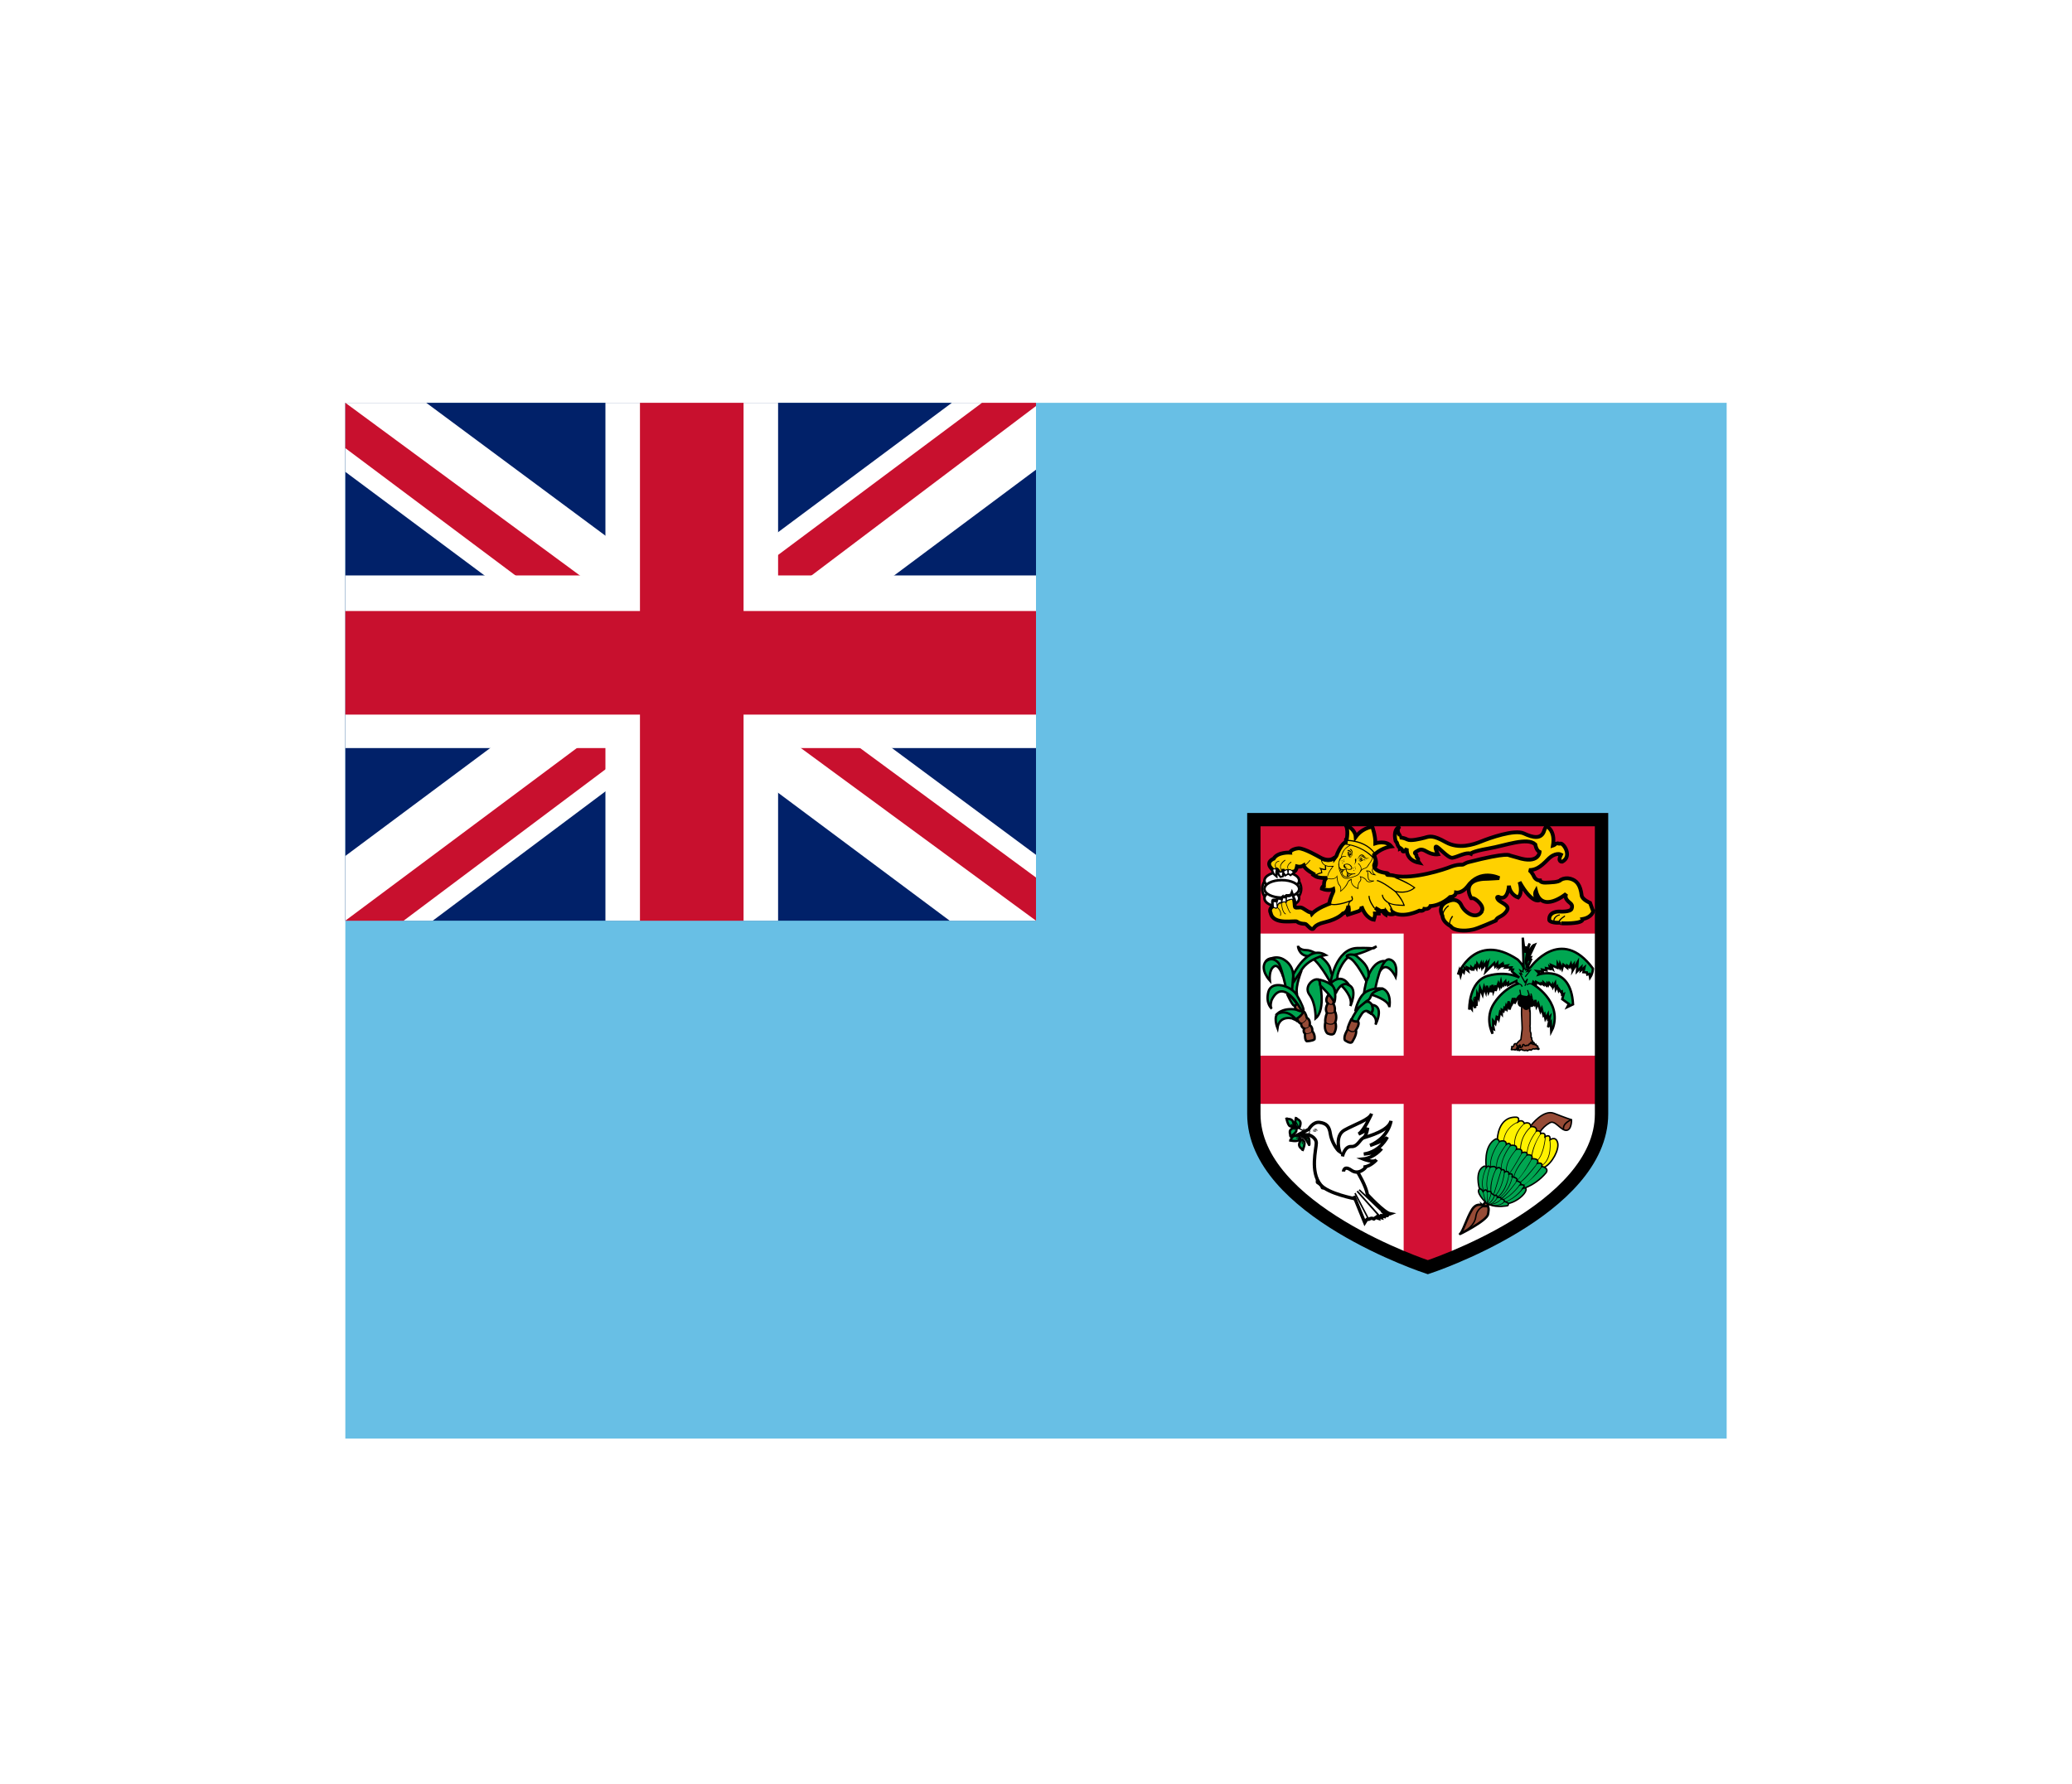 <svg width="36" height="31" viewBox="0 0 36 31" fill="none" xmlns="http://www.w3.org/2000/svg">
<g filter="url(#filter0_d_336_26579)">
<g clip-path="url(#clip0_336_26579)">
<path d="M6 3V21H30V3H6Z" fill="#68BFE5"/>
<path d="M21.785 10.244V15.359C21.785 17.032 24.808 18.022 24.808 18.022C24.808 18.022 27.826 17.032 27.826 15.359V10.244H21.785Z" fill="white"/>
<path d="M24.388 12.045V14.347H21.785V15.184H24.388V17.865L24.808 18.026L25.224 17.865V15.187H27.826V14.347H25.224V12.045H24.388Z" fill="#D21034"/>
<path d="M21.785 10.244H27.826V12.224H21.781L21.785 10.244Z" fill="#D21034"/>
<path d="M22.269 11.72C22.456 11.72 22.608 11.598 22.608 11.446C22.608 11.295 22.456 11.172 22.269 11.172C22.081 11.172 21.93 11.295 21.93 11.446C21.93 11.598 22.081 11.72 22.269 11.72Z" fill="white" stroke="black" stroke-width="0.044" stroke-miterlimit="3"/>
<path d="M22.27 11.457C22.437 11.457 22.572 11.388 22.572 11.304C22.572 11.22 22.437 11.152 22.27 11.152C22.104 11.152 21.969 11.22 21.969 11.304C21.969 11.388 22.104 11.457 22.27 11.457Z" fill="white" stroke="black" stroke-width="0.044" stroke-miterlimit="3"/>
<path d="M22.27 11.763C22.437 11.763 22.572 11.695 22.572 11.611C22.572 11.527 22.437 11.459 22.27 11.459C22.104 11.459 21.969 11.527 21.969 11.611C21.969 11.695 22.104 11.763 22.27 11.763Z" fill="white" stroke="black" stroke-width="0.044" stroke-miterlimit="3"/>
<path d="M22.27 11.599C22.437 11.599 22.572 11.531 22.572 11.447C22.572 11.363 22.437 11.295 22.27 11.295C22.104 11.295 21.969 11.363 21.969 11.447C21.969 11.531 22.104 11.599 22.27 11.599Z" fill="white" stroke="black" stroke-width="0.044" stroke-miterlimit="3"/>
<path d="M27.676 11.826L27.627 11.691C27.627 11.691 27.492 11.635 27.481 11.564C27.458 11.372 27.391 11.301 27.286 11.271C27.229 11.255 27.169 11.262 27.117 11.29C27.087 11.335 26.93 11.335 26.847 11.339C26.761 11.339 26.757 11.301 26.757 11.301C26.693 11.301 26.663 11.252 26.663 11.252C26.622 11.166 26.588 11.132 26.566 11.121C26.678 11.121 26.761 11.072 26.888 10.941C27.023 10.799 27.121 10.851 27.121 10.851C27.053 10.986 27.143 10.975 27.143 10.975C27.323 10.881 27.166 10.649 27.113 10.66C27.057 10.671 27.042 10.634 27.042 10.634C27.042 10.675 26.982 10.694 26.982 10.694C27.027 10.427 26.87 10.356 26.87 10.356C26.847 10.379 26.832 10.427 26.832 10.427C26.787 10.589 26.641 10.562 26.476 10.484C26.311 10.409 25.876 10.566 25.737 10.622C25.598 10.679 25.347 10.761 25.122 10.637C24.897 10.51 24.841 10.532 24.751 10.559C24.665 10.581 24.507 10.619 24.451 10.589C24.411 10.569 24.368 10.557 24.323 10.555C24.338 10.547 24.316 10.51 24.316 10.51C24.245 10.416 24.323 10.36 24.323 10.36C24.323 10.36 24.196 10.397 24.248 10.615L24.271 10.645C24.271 10.645 24.286 10.716 24.323 10.735V10.75C24.323 10.75 24.357 10.735 24.365 10.78C24.376 10.825 24.425 10.78 24.443 10.742C24.443 10.742 24.41 10.945 24.657 10.994C24.657 10.994 24.631 10.96 24.638 10.941C24.65 10.919 24.608 10.904 24.612 10.874C24.616 10.84 24.552 10.829 24.601 10.802C24.653 10.78 24.676 10.731 24.788 10.799C24.897 10.862 24.983 10.847 24.983 10.847C24.983 10.847 24.916 10.712 24.953 10.712C24.991 10.712 25.156 10.915 25.235 10.907C25.317 10.896 25.475 10.802 25.553 10.836C25.553 10.836 25.561 10.799 25.861 10.746C26.161 10.694 26.536 10.544 26.675 10.675C26.675 10.675 26.69 10.78 26.75 10.806C26.75 10.806 26.738 11.024 26.367 10.904L26.232 10.866C26.232 10.866 26.21 10.802 25.501 10.986C25.501 10.986 25.46 11.001 25.43 11.02C25.403 11.039 25.366 11.009 25.223 11.057C25.085 11.114 24.56 11.282 24.237 11.222C24.166 11.2 24.102 11.211 24.098 11.2C24.098 11.189 24.136 11.204 24.136 11.204C24.113 11.177 24.102 11.174 24.102 11.174C23.832 11.144 23.877 11.024 23.877 11.024L23.892 11.061C23.937 11.001 23.877 10.866 23.877 10.866H23.873C23.873 10.862 23.873 10.859 23.873 10.855L23.892 10.84C24.023 10.727 24.173 10.709 24.173 10.709C24.083 10.596 23.896 10.656 23.896 10.656C23.9 10.525 23.843 10.367 23.843 10.367C23.728 10.386 23.624 10.45 23.555 10.544C23.547 10.405 23.371 10.326 23.371 10.326C23.438 10.405 23.397 10.596 23.397 10.596H23.405H23.386L23.382 10.637H23.375C23.375 10.637 23.311 10.66 23.236 10.832C23.236 10.832 23.228 10.87 23.198 10.907V10.892C23.198 10.892 23.112 11.005 22.921 10.892C22.921 10.892 22.658 10.739 22.561 10.742C22.471 10.75 22.411 10.791 22.415 10.817C22.415 10.817 22.201 10.802 22.13 10.922C22.13 10.922 21.968 10.982 22.107 11.11C22.107 11.11 22.126 11.17 22.163 11.2C22.163 11.2 22.16 11.08 22.19 11.114L22.208 11.136C22.212 11.151 22.227 11.196 22.253 11.222L22.276 11.215C22.276 11.185 22.283 11.147 22.291 11.132H22.298L22.336 11.192L22.373 11.17C22.396 11.17 22.422 11.189 22.422 11.189L22.471 11.147C22.52 11.155 22.535 11.057 22.535 11.057C22.554 11.062 22.575 11.063 22.595 11.06C22.615 11.057 22.634 11.05 22.651 11.039C22.673 11.114 22.846 11.2 22.846 11.2H22.853L22.831 11.215C22.91 11.271 23.056 11.256 23.056 11.256C22.996 11.279 23.003 11.395 23.003 11.395C22.966 11.41 22.966 11.444 22.966 11.444C23.086 11.492 23.165 11.451 23.165 11.451C23.172 11.489 23.165 11.496 23.165 11.496C23.116 11.597 23.093 11.699 23.093 11.699H23.097V11.706C23.097 11.706 22.883 11.781 22.793 11.882C22.793 11.882 22.782 11.852 22.756 11.852C22.73 11.852 22.651 11.785 22.613 11.774C22.576 11.762 22.52 11.785 22.501 11.766C22.49 11.751 22.497 11.631 22.471 11.616L22.445 11.541C22.43 11.579 22.355 11.571 22.355 11.571L22.325 11.594L22.295 11.59C22.287 11.59 22.28 11.609 22.276 11.627L22.265 11.639V11.616C22.253 11.627 22.223 11.612 22.212 11.612C22.205 11.612 22.197 11.627 22.193 11.646L22.122 11.65C22.111 11.657 22.122 11.747 22.122 11.747C22.036 11.792 22.077 11.864 22.077 11.864C22.122 12.089 22.508 11.987 22.538 12.017C22.568 12.047 22.636 12.055 22.67 12.055C22.707 12.055 22.748 12.137 22.797 12.145C22.846 12.152 22.797 12.077 23.026 12.025C23.255 11.969 23.333 11.875 23.333 11.875C23.405 11.86 23.423 11.774 23.427 11.74L23.435 11.792C23.446 11.871 23.39 11.905 23.39 11.905L23.588 11.841C23.667 11.822 23.656 11.751 23.656 11.751C23.731 11.969 23.87 11.984 23.87 11.984C23.896 11.901 23.892 11.875 23.892 11.875H23.956C23.956 11.826 23.918 11.792 23.892 11.777L23.99 11.834L24.027 11.83C24.027 11.864 24.076 11.894 24.076 11.894L24.083 11.849C24.128 11.909 24.211 11.886 24.211 11.886C24.209 11.876 24.206 11.866 24.203 11.856C24.38 11.965 24.661 11.826 24.661 11.826C24.736 11.841 24.747 11.796 24.747 11.796C24.83 11.807 24.852 11.747 24.852 11.747C25.051 11.732 25.193 11.59 25.193 11.59C25.295 11.582 25.298 11.511 25.298 11.511C25.298 11.511 25.396 11.53 25.493 11.41C25.718 11.091 26.048 11.26 26.048 11.26L25.857 11.271C25.351 11.267 25.561 11.609 25.561 11.609H25.591C25.64 11.616 25.805 11.747 25.741 11.841V11.849C25.636 11.987 25.448 11.856 25.392 11.736C25.34 11.616 25.227 11.642 25.227 11.642C25.227 11.642 24.946 11.691 25.062 11.916C25.066 11.972 25.1 12.036 25.205 12.096C25.261 12.179 25.448 12.186 25.583 12.156C25.651 12.149 25.988 11.999 25.988 11.999C26.015 11.924 26.101 11.942 26.176 11.834C26.251 11.729 26.067 11.691 26.026 11.631C25.988 11.575 26.037 11.586 26.037 11.586C26.202 11.672 26.217 11.391 26.217 11.391C26.222 11.437 26.24 11.481 26.268 11.517C26.297 11.554 26.335 11.582 26.378 11.597C26.465 11.511 26.401 11.327 26.401 11.327C26.615 11.71 26.742 11.646 26.742 11.646C26.63 11.579 26.686 11.481 26.686 11.481C26.787 11.886 27.211 11.534 27.211 11.534C27.188 11.594 27.211 11.627 27.248 11.665C27.286 11.702 27.331 11.717 27.308 11.789C27.29 11.856 27.091 11.841 27.091 11.841C27.091 11.841 26.903 11.834 26.918 11.991C26.93 12.029 27.053 12.044 27.106 12.032C27.106 12.032 27.083 12.04 27.155 12.047H27.237C27.316 12.047 27.406 12.032 27.406 12.032C27.515 12.01 27.496 11.972 27.496 11.972C27.665 11.942 27.683 11.83 27.683 11.83L27.676 11.826Z" fill="#FFD100" stroke="black" stroke-width="0.066" stroke-miterlimit="3"/>
<path d="M22.113 11.124C22.113 11.124 22.124 11.105 22.139 11.101C22.154 11.101 22.169 11.109 22.184 11.132L22.196 11.124C22.196 11.124 22.151 11.056 22.166 11.011C22.177 10.989 22.196 10.974 22.226 10.97V10.959C22.188 10.966 22.166 10.982 22.158 11.008C22.154 11.016 22.151 11.025 22.151 11.034C22.151 11.056 22.158 11.079 22.169 11.098C22.161 11.091 22.15 11.089 22.139 11.09C22.133 11.091 22.127 11.094 22.121 11.098C22.116 11.101 22.112 11.107 22.109 11.113L22.113 11.124ZM27.401 12.024C27.288 12.043 27.119 12.05 27.104 12.017C27.104 12.009 27.104 11.986 27.194 11.927L27.187 11.908C27.108 11.96 27.074 11.994 27.086 12.02C27.112 12.088 27.356 12.05 27.404 12.043L27.401 12.024ZM25.211 12.088C25.184 12.05 25.199 11.994 25.248 11.927L25.229 11.915C25.177 11.99 25.166 12.05 25.192 12.103L25.211 12.088Z" fill="black"/>
<path d="M25.056 11.917C25.056 11.988 25.108 12.052 25.202 12.108L25.213 12.089C25.123 12.037 25.078 11.977 25.078 11.917C25.071 11.823 25.172 11.748 25.176 11.748L25.165 11.733C25.157 11.733 25.052 11.812 25.056 11.92V11.917ZM27.006 11.943C26.976 11.992 26.987 12.048 26.987 12.048H27.006C27.006 12.044 26.998 11.995 27.025 11.954C27.034 11.942 27.045 11.932 27.058 11.924C27.07 11.916 27.085 11.911 27.1 11.909V11.89C27.058 11.898 27.025 11.917 27.01 11.943H27.006ZM22.54 11.065H22.532V11.073C22.532 11.073 22.525 11.133 22.495 11.148C22.488 11.151 22.479 11.151 22.472 11.148L22.423 11.122C22.416 11.114 22.408 11.11 22.393 11.114C22.387 11.107 22.383 11.098 22.38 11.089C22.378 11.08 22.377 11.071 22.378 11.062C22.382 11.035 22.401 11.009 22.438 10.987L22.431 10.975C22.393 11.002 22.371 11.032 22.367 11.062C22.367 11.099 22.386 11.122 22.386 11.122V11.125H22.393C22.405 11.122 22.405 11.125 22.416 11.133L22.468 11.163H22.506C22.532 11.144 22.543 11.092 22.543 11.08C22.663 11.107 22.761 10.957 22.768 10.953L22.757 10.945C22.757 10.945 22.656 11.095 22.54 11.065Z" fill="black"/>
<path d="M22.243 11.043C22.239 11.069 22.244 11.095 22.258 11.118C22.269 11.136 22.284 11.148 22.295 11.151C22.314 11.151 22.325 11.14 22.34 11.129C22.348 11.121 22.355 11.114 22.363 11.114L22.374 11.121L22.381 11.114L22.363 11.103C22.351 11.103 22.34 11.11 22.333 11.121C22.325 11.133 22.31 11.14 22.295 11.14C22.288 11.14 22.276 11.129 22.265 11.11C22.259 11.101 22.255 11.09 22.253 11.079C22.251 11.069 22.251 11.057 22.254 11.046C22.269 10.994 22.333 10.953 22.333 10.953L22.329 10.941C22.325 10.941 22.258 10.986 22.243 11.043V11.043ZM22.078 11.819C22.081 11.796 22.1 11.781 22.126 11.766C22.119 11.766 22.149 11.789 22.175 11.789L22.194 11.778C22.201 11.785 22.246 11.826 22.246 11.879C22.246 11.89 22.246 11.901 22.239 11.913L22.25 11.916C22.284 11.838 22.198 11.766 22.198 11.766H22.19L22.175 11.778C22.153 11.778 22.126 11.755 22.126 11.755C22.089 11.77 22.074 11.793 22.066 11.815L22.078 11.819ZM22.464 11.616C22.438 11.62 22.37 11.631 22.348 11.669C22.34 11.684 22.336 11.699 22.344 11.714L22.351 11.736C22.374 11.796 22.396 11.856 22.423 11.871L22.426 11.86C22.404 11.849 22.381 11.785 22.363 11.733L22.355 11.71C22.352 11.704 22.35 11.698 22.35 11.691C22.35 11.685 22.352 11.678 22.355 11.673C22.374 11.646 22.438 11.635 22.468 11.631C22.483 11.631 22.486 11.688 22.49 11.721H22.501C22.498 11.669 22.49 11.616 22.464 11.616V11.616Z" fill="black"/>
<path d="M22.273 11.677C22.258 11.688 22.262 11.707 22.262 11.711C22.262 11.714 22.27 11.861 22.337 11.891L22.341 11.879C22.281 11.853 22.273 11.711 22.273 11.707C22.273 11.707 22.273 11.692 22.281 11.684C22.292 11.677 22.311 11.673 22.341 11.684L22.345 11.673C22.311 11.662 22.288 11.666 22.273 11.673V11.677Z" fill="black"/>
<path d="M22.218 11.687C22.188 11.71 22.192 11.77 22.192 11.773H22.203C22.203 11.773 22.203 11.713 22.225 11.698C22.237 11.691 22.248 11.691 22.263 11.698L22.267 11.683C22.248 11.676 22.229 11.676 22.218 11.683V11.687Z" fill="black"/>
<path d="M23.869 10.88C23.869 10.88 23.901 10.955 23.901 11.013C23.901 11.023 23.896 11.03 23.893 11.038L23.881 11.005L23.873 11.03C23.873 11.03 23.859 11.065 23.881 11.102C23.911 11.152 23.986 11.182 24.105 11.195V11.197C24.102 11.197 24.099 11.198 24.095 11.2L24.09 11.205V11.215C24.095 11.227 24.108 11.227 24.135 11.227L24.153 11.23L24.168 11.235L24.165 11.232C24.19 11.232 24.223 11.24 24.255 11.252L24.23 11.257L24.258 11.27C24.26 11.27 24.474 11.357 24.562 11.427C24.537 11.449 24.43 11.526 24.245 11.481L24.215 11.474L24.235 11.499C24.235 11.499 24.357 11.639 24.382 11.723C24.34 11.723 24.178 11.723 24.12 11.673L24.108 11.686C24.108 11.686 24.183 11.8 24.203 11.888C24.178 11.893 24.128 11.895 24.095 11.853L24.081 11.835L24.073 11.885C24.058 11.873 24.038 11.858 24.038 11.838V11.828L23.993 11.835L23.898 11.778C23.894 11.774 23.889 11.771 23.884 11.768L23.873 11.786L23.889 11.793C23.908 11.808 23.943 11.835 23.946 11.875H23.886V11.888C23.886 11.895 23.886 11.923 23.864 11.98C23.836 11.975 23.731 11.938 23.669 11.761L23.649 11.766V11.771C23.649 11.788 23.644 11.828 23.589 11.843L23.427 11.893C23.441 11.872 23.448 11.848 23.447 11.823V11.803C23.444 11.781 23.442 11.76 23.442 11.738C23.442 11.701 23.45 11.678 23.477 11.663L23.467 11.643C23.465 11.643 23.228 11.741 23.111 11.701C23.116 11.676 23.136 11.596 23.175 11.511L23.17 11.516C23.178 11.511 23.185 11.501 23.178 11.461V11.449L23.166 11.454C23.166 11.454 23.091 11.489 22.981 11.449C22.981 11.439 22.988 11.424 23.011 11.414L23.018 11.412V11.392C23.018 11.362 23.021 11.292 23.063 11.277L23.058 11.257C23.058 11.257 22.931 11.267 22.854 11.225C22.887 11.201 22.925 11.184 22.966 11.177H22.974V11.167C22.973 11.148 22.969 11.128 22.961 11.11C22.991 11.12 23.026 11.127 23.038 11.117L23.043 11.115L23.038 11.038H23.018L23.021 11.102L22.946 11.085L22.916 11.075L22.936 11.1C22.948 11.117 22.954 11.139 22.953 11.16C22.908 11.169 22.866 11.189 22.829 11.217L22.816 11.227L22.829 11.235C22.889 11.274 22.981 11.279 23.028 11.277C23.007 11.31 22.996 11.349 22.996 11.389V11.399C22.986 11.405 22.977 11.413 22.971 11.422C22.965 11.432 22.96 11.443 22.959 11.454V11.461L22.963 11.464C23.025 11.492 23.096 11.497 23.16 11.476V11.499C23.111 11.604 23.086 11.706 23.086 11.706V11.716H23.093C23.19 11.756 23.36 11.703 23.437 11.676C23.427 11.693 23.42 11.713 23.42 11.738C23.42 11.767 23.423 11.795 23.427 11.823C23.427 11.88 23.39 11.903 23.387 11.903L23.395 11.923L23.594 11.863C23.639 11.85 23.657 11.823 23.664 11.8C23.741 11.985 23.864 12 23.871 12.002H23.878L23.881 11.995C23.894 11.963 23.903 11.93 23.906 11.895C23.926 11.895 23.946 11.894 23.966 11.893V11.88C23.966 11.863 23.963 11.848 23.956 11.835L23.991 11.855L24.023 11.85C24.031 11.883 24.07 11.91 24.076 11.913L24.088 11.92L24.095 11.878C24.145 11.92 24.213 11.908 24.218 11.908L24.225 11.905V11.895C24.215 11.828 24.17 11.748 24.143 11.706C24.23 11.746 24.39 11.743 24.397 11.743H24.407V11.731C24.374 11.648 24.327 11.572 24.267 11.506C24.472 11.544 24.582 11.437 24.587 11.431L24.594 11.424L24.584 11.419C24.494 11.355 24.397 11.302 24.295 11.262L24.317 11.257L24.292 11.245C24.248 11.222 24.198 11.21 24.148 11.21C24.123 11.18 24.11 11.177 24.108 11.175C23.968 11.16 23.918 11.122 23.898 11.092V11.085L23.904 11.078C23.916 11.06 23.921 11.038 23.921 11.013C23.921 10.948 23.889 10.876 23.889 10.873L23.869 10.88V10.88Z" fill="black"/>
<path d="M23.232 10.84C23.232 10.84 23.217 10.915 23.153 10.952C23.103 10.977 23.04 10.977 22.963 10.945L22.953 10.942V10.952C22.959 10.984 22.977 11.013 23.003 11.032C23.035 11.057 23.085 11.067 23.15 11.062C23.128 11.087 23.06 11.172 23.06 11.257V11.269C23.07 11.274 23.175 11.304 23.225 11.242C23.225 11.266 23.235 11.354 23.267 11.386C23.287 11.406 23.292 11.431 23.292 11.453C23.292 11.473 23.287 11.488 23.287 11.488L23.282 11.503L23.295 11.493C23.3 11.491 23.397 11.418 23.427 11.326C23.427 11.326 23.444 11.301 23.474 11.294V11.306C23.474 11.344 23.489 11.409 23.594 11.448L23.601 11.451V11.443C23.601 11.438 23.601 11.432 23.601 11.426C23.601 11.399 23.601 11.351 23.629 11.326C23.64 11.316 23.647 11.302 23.65 11.288C23.653 11.273 23.651 11.258 23.644 11.244C23.666 11.249 23.716 11.266 23.736 11.304C23.766 11.359 23.868 11.314 23.873 11.314L23.871 11.301C23.871 11.301 23.826 11.311 23.798 11.294C23.793 11.289 23.788 11.284 23.784 11.277C23.781 11.271 23.779 11.264 23.778 11.257L23.773 11.197C23.773 11.172 23.768 11.154 23.756 11.142C23.768 11.142 23.796 11.142 23.806 11.167C23.826 11.207 23.888 11.209 23.891 11.209L23.913 11.212L23.896 11.199C23.896 11.199 23.841 11.164 23.851 11.117L23.858 11.082C23.873 11.02 23.898 10.917 23.876 10.852L23.866 10.857C23.871 10.873 23.873 10.892 23.873 10.912C23.873 10.967 23.856 11.037 23.848 11.079L23.838 11.114C23.838 11.118 23.838 11.123 23.838 11.127C23.838 11.159 23.856 11.182 23.871 11.194C23.853 11.192 23.828 11.182 23.821 11.162C23.803 11.127 23.763 11.127 23.746 11.129L23.731 11.132L23.741 11.142C23.758 11.152 23.761 11.167 23.761 11.199L23.766 11.257C23.768 11.276 23.778 11.291 23.791 11.301C23.806 11.311 23.821 11.311 23.833 11.314C23.803 11.321 23.761 11.326 23.746 11.299C23.718 11.244 23.639 11.232 23.636 11.229H23.624L23.629 11.239C23.629 11.239 23.639 11.254 23.639 11.274C23.639 11.286 23.634 11.304 23.621 11.316C23.594 11.344 23.589 11.396 23.589 11.424V11.434C23.499 11.396 23.484 11.341 23.484 11.309V11.284L23.489 11.276H23.479C23.466 11.279 23.454 11.284 23.443 11.292C23.432 11.299 23.423 11.309 23.417 11.321C23.392 11.382 23.352 11.435 23.3 11.476C23.301 11.468 23.302 11.459 23.302 11.451C23.302 11.428 23.297 11.401 23.277 11.379C23.24 11.344 23.235 11.229 23.235 11.229V11.209L23.225 11.226C23.185 11.296 23.07 11.261 23.068 11.261C23.063 11.174 23.168 11.059 23.168 11.057L23.177 11.047H23.163C23.095 11.057 23.043 11.047 23.008 11.022C22.988 11.006 22.974 10.984 22.968 10.96C23.043 10.987 23.108 10.99 23.158 10.962C23.179 10.949 23.198 10.932 23.212 10.911C23.227 10.891 23.237 10.867 23.242 10.843C23.317 10.678 23.38 10.651 23.38 10.651L23.377 10.641C23.372 10.641 23.307 10.666 23.232 10.84V10.84Z" fill="black"/>
<path d="M23.401 10.594H23.396L23.336 10.676H23.353C23.539 10.691 23.714 10.772 23.845 10.905L23.852 10.913L23.909 10.851L23.904 10.843C23.742 10.589 23.403 10.594 23.398 10.594H23.401ZM23.406 10.616C23.446 10.616 23.735 10.624 23.884 10.848L23.852 10.883C23.721 10.758 23.551 10.68 23.371 10.661C23.382 10.646 23.394 10.631 23.406 10.616V10.616Z" fill="black"/>
<path d="M23.354 10.764C23.327 10.799 23.309 10.84 23.302 10.884L23.304 10.894C23.287 10.912 23.273 10.933 23.265 10.957C23.256 10.98 23.253 11.006 23.254 11.031C23.254 11.063 23.259 11.095 23.269 11.125L23.277 11.143C23.307 11.228 23.334 11.303 23.471 11.258C23.601 11.218 23.606 11.208 23.638 11.153L23.648 11.14C23.666 11.111 23.686 11.105 23.706 11.098C23.73 11.091 23.755 11.083 23.78 11.038L23.8 11.006C23.825 10.973 23.855 10.931 23.858 10.881H23.848C23.84 10.924 23.821 10.965 23.793 10.998L23.768 11.033C23.762 11.047 23.754 11.059 23.742 11.069C23.731 11.078 23.718 11.085 23.703 11.088C23.69 11.091 23.677 11.096 23.666 11.104C23.655 11.111 23.645 11.121 23.638 11.133L23.628 11.148C23.598 11.2 23.593 11.208 23.466 11.248C23.341 11.287 23.317 11.225 23.287 11.138L23.279 11.12C23.244 11.026 23.272 10.931 23.319 10.896L23.334 10.884L23.312 10.886V10.884C23.312 10.866 23.329 10.819 23.361 10.771C23.391 10.732 23.461 10.694 23.461 10.692L23.456 10.682C23.451 10.684 23.384 10.724 23.354 10.764V10.764Z" fill="black"/>
<path d="M23.294 11.111C23.316 11.126 23.346 11.123 23.386 11.111C23.386 11.123 23.386 11.153 23.411 11.173C23.441 11.198 23.486 11.203 23.548 11.188V11.175C23.488 11.19 23.444 11.185 23.419 11.163C23.411 11.155 23.405 11.146 23.401 11.136C23.397 11.125 23.395 11.114 23.396 11.103V11.093L23.389 11.098C23.351 11.113 23.321 11.116 23.299 11.098C23.262 11.073 23.264 11.006 23.264 11.006H23.254C23.254 11.006 23.249 11.081 23.294 11.111V11.111Z" fill="black"/>
<path d="M23.363 11.018C23.349 11.023 23.343 11.035 23.343 11.045V11.053C23.349 11.083 23.381 11.102 23.408 11.11C23.438 11.117 23.473 11.12 23.486 11.102C23.491 11.095 23.496 11.083 23.486 11.06C23.475 11.039 23.456 11.023 23.434 11.015C23.412 11.007 23.387 11.008 23.366 11.018H23.363ZM23.413 11.1C23.388 11.092 23.358 11.075 23.356 11.05C23.356 11.05 23.354 11.033 23.368 11.028C23.388 11.02 23.409 11.02 23.429 11.027C23.448 11.034 23.464 11.049 23.473 11.068C23.481 11.078 23.481 11.088 23.476 11.092C23.468 11.105 23.441 11.107 23.413 11.1V11.1ZM23.403 11.167C23.396 11.23 23.403 11.232 23.406 11.232H23.411L23.416 11.23L23.451 11.18L23.406 11.16V11.167H23.403ZM23.416 11.177L23.433 11.185L23.413 11.212V11.177H23.416ZM23.311 11.117L23.309 11.175L23.358 11.115L23.309 11.11V11.117H23.311ZM23.321 11.122H23.336L23.321 11.142V11.122Z" fill="black"/>
<path d="M23.276 11.097C23.276 11.097 23.313 11.169 23.32 11.197C23.323 11.212 23.345 11.232 23.37 11.239C23.395 11.249 23.42 11.249 23.438 11.236L23.47 11.209C23.48 11.197 23.485 11.194 23.495 11.197V11.184C23.48 11.184 23.473 11.189 23.463 11.199L23.43 11.224C23.41 11.239 23.388 11.234 23.375 11.229C23.35 11.222 23.333 11.204 23.33 11.192C23.323 11.167 23.288 11.094 23.286 11.092L23.276 11.097V11.097ZM23.326 10.883C23.297 10.897 23.276 10.922 23.266 10.952L23.276 10.955C23.276 10.955 23.293 10.91 23.328 10.893C23.337 10.888 23.348 10.886 23.358 10.886C23.368 10.886 23.378 10.888 23.388 10.893L23.39 10.883C23.365 10.873 23.345 10.873 23.323 10.883H23.326ZM23.595 11.012C23.6 11.012 23.674 11.072 23.632 11.142L23.64 11.149C23.689 11.067 23.602 11.002 23.602 11L23.595 11.012ZM23.365 11.022C23.365 11.022 23.353 11.065 23.415 11.079C23.415 11.079 23.358 11.079 23.353 11.065C23.35 11.05 23.353 11.017 23.365 11.022V11.022ZM23.552 11.072C23.552 11.077 23.547 11.079 23.545 11.079C23.543 11.079 23.542 11.079 23.54 11.078C23.539 11.077 23.538 11.076 23.537 11.075C23.537 11.069 23.54 11.067 23.545 11.067C23.547 11.067 23.552 11.069 23.552 11.075V11.072ZM23.557 11.102C23.557 11.104 23.557 11.107 23.552 11.107C23.551 11.107 23.549 11.107 23.548 11.106C23.546 11.105 23.545 11.103 23.545 11.102C23.545 11.1 23.546 11.098 23.547 11.097C23.549 11.095 23.55 11.094 23.552 11.094C23.555 11.094 23.557 11.097 23.557 11.102Z" fill="black"/>
<path d="M23.511 11.095C23.515 11.095 23.518 11.091 23.518 11.087C23.518 11.083 23.515 11.08 23.511 11.08C23.507 11.08 23.504 11.083 23.504 11.087C23.504 11.091 23.507 11.095 23.511 11.095Z" fill="black"/>
<path d="M23.532 11.127C23.532 11.129 23.531 11.131 23.53 11.132C23.528 11.133 23.526 11.134 23.524 11.134C23.522 11.134 23.52 11.133 23.519 11.132C23.518 11.131 23.517 11.129 23.517 11.127C23.517 11.124 23.519 11.122 23.524 11.122L23.532 11.127V11.127ZM23.355 10.945C23.355 10.947 23.354 10.949 23.353 10.95C23.351 10.951 23.349 10.952 23.347 10.952C23.345 10.952 23.343 10.951 23.342 10.95C23.341 10.949 23.34 10.947 23.34 10.945C23.34 10.944 23.341 10.943 23.343 10.942C23.344 10.942 23.345 10.941 23.346 10.941C23.347 10.941 23.349 10.942 23.35 10.942C23.351 10.943 23.352 10.944 23.352 10.945H23.355Z" fill="black"/>
<path d="M23.351 10.979C23.355 10.979 23.358 10.976 23.358 10.972C23.358 10.968 23.355 10.965 23.351 10.965C23.347 10.965 23.344 10.968 23.344 10.972C23.344 10.976 23.347 10.979 23.351 10.979Z" fill="black"/>
<path d="M23.316 10.968C23.32 10.968 23.323 10.964 23.323 10.96C23.323 10.956 23.32 10.953 23.316 10.953C23.312 10.953 23.309 10.956 23.309 10.96C23.309 10.964 23.312 10.968 23.316 10.968Z" fill="black"/>
<path d="M23.333 10.999C23.333 11.001 23.332 11.003 23.331 11.004C23.331 11.005 23.329 11.006 23.328 11.007C23.326 11.007 23.324 11.006 23.323 11.005C23.321 11.003 23.32 11.001 23.32 10.999C23.32 10.997 23.321 10.995 23.323 10.994C23.324 10.993 23.326 10.992 23.328 10.992C23.329 10.992 23.331 10.993 23.331 10.995C23.332 10.996 23.333 10.998 23.333 10.999V10.999ZM23.453 10.76C23.453 10.76 23.54 10.815 23.455 10.917C23.455 10.917 23.497 10.885 23.5 10.832C23.505 10.78 23.47 10.738 23.45 10.76H23.453ZM23.789 10.907C23.759 10.922 23.719 10.895 23.699 10.87C23.679 10.845 23.637 10.837 23.61 10.885C23.585 10.93 23.547 10.947 23.547 10.947C23.547 10.947 23.585 10.927 23.622 10.885C23.659 10.845 23.682 10.877 23.719 10.897C23.754 10.917 23.762 10.922 23.787 10.91V10.907H23.789Z" fill="black"/>
<path d="M23.781 10.916C23.773 10.922 23.763 10.925 23.753 10.925C23.743 10.924 23.734 10.92 23.726 10.913C23.701 10.893 23.684 10.868 23.657 10.883C23.627 10.898 23.574 10.938 23.574 10.938C23.574 10.938 23.662 10.879 23.679 10.893C23.694 10.906 23.734 10.938 23.756 10.928L23.781 10.916V10.916Z" fill="black"/>
<path d="M23.713 10.951C23.686 10.931 23.659 10.976 23.636 10.971C23.611 10.966 23.594 10.926 23.594 10.926C23.594 10.926 23.614 10.966 23.644 10.958C23.676 10.948 23.696 10.928 23.716 10.943C23.733 10.958 23.713 10.951 23.713 10.951V10.951Z" fill="black"/>
<path d="M23.673 10.957C23.666 10.959 23.658 10.959 23.651 10.957C23.644 10.955 23.638 10.952 23.632 10.947C23.626 10.943 23.622 10.937 23.619 10.931C23.615 10.925 23.613 10.917 23.613 10.91C23.613 10.91 23.631 10.955 23.678 10.947L23.673 10.957Z" fill="black"/>
<path d="M23.67 10.922C23.672 10.935 23.672 10.942 23.657 10.942C23.642 10.942 23.632 10.937 23.632 10.922C23.632 10.91 23.667 10.912 23.67 10.922ZM23.475 10.848C23.475 10.852 23.473 10.855 23.469 10.858C23.466 10.861 23.462 10.863 23.458 10.863C23.448 10.863 23.445 10.857 23.445 10.848C23.445 10.838 23.445 10.83 23.458 10.83C23.47 10.83 23.475 10.838 23.475 10.848Z" fill="black"/>
<path d="M23.412 10.785C23.412 10.785 23.506 10.785 23.461 10.902C23.461 10.902 23.496 10.845 23.474 10.803C23.449 10.763 23.416 10.773 23.416 10.773C23.416 10.773 23.407 10.78 23.412 10.785Z" fill="black"/>
<path d="M23.413 10.833C23.413 10.858 23.428 10.88 23.457 10.905L23.465 10.895C23.438 10.873 23.423 10.853 23.423 10.833C23.423 10.813 23.438 10.8 23.438 10.8L23.43 10.793C23.43 10.793 23.413 10.808 23.41 10.833H23.413Z" fill="black"/>
<path d="M23.432 10.854C23.434 10.866 23.447 10.879 23.462 10.884L23.466 10.874C23.454 10.869 23.444 10.859 23.442 10.849C23.436 10.829 23.451 10.806 23.451 10.806L23.442 10.799C23.442 10.799 23.424 10.829 23.432 10.854V10.854ZM23.559 10.918C23.559 10.918 23.576 10.956 23.551 10.996L23.526 11.036C23.526 11.036 23.556 10.978 23.544 10.956C23.534 10.931 23.559 10.918 23.559 10.918V10.918ZM23.923 11.312C24.017 11.33 24.234 11.499 24.234 11.499L24.247 11.485C24.239 11.477 24.025 11.31 23.925 11.293L23.92 11.312H23.923ZM24.008 11.549C24.012 11.637 24.107 11.689 24.107 11.691L24.12 11.674C24.12 11.674 24.032 11.624 24.027 11.549H24.008ZM23.776 11.569C23.776 11.664 23.865 11.779 23.87 11.784L23.885 11.771C23.885 11.771 23.796 11.656 23.796 11.569H23.776ZM23.474 11.579C23.489 11.612 23.489 11.627 23.484 11.634C23.479 11.644 23.469 11.644 23.469 11.644L23.471 11.664C23.479 11.664 23.494 11.659 23.501 11.644C23.511 11.627 23.509 11.602 23.491 11.569L23.474 11.579Z" fill="black"/>
<path d="M22.113 11.11C22.113 11.11 22.117 11.174 22.166 11.212C22.166 11.212 22.162 11.144 22.177 11.114C22.177 11.114 22.151 11.084 22.113 11.11ZM22.211 11.148C22.211 11.148 22.222 11.208 22.256 11.234L22.278 11.23C22.278 11.23 22.286 11.155 22.297 11.148C22.308 11.14 22.248 11.174 22.211 11.148V11.148Z" fill="white" stroke="black" stroke-width="0.017" stroke-miterlimit="3"/>
<path d="M22.297 11.148L22.334 11.208L22.379 11.182L22.372 11.115C22.372 11.115 22.346 11.107 22.297 11.148ZM22.473 11.16L22.424 11.201C22.424 11.201 22.398 11.182 22.379 11.182L22.387 11.118C22.387 11.118 22.424 11.092 22.473 11.16ZM22.124 11.76C22.124 11.76 22.117 11.67 22.124 11.666C22.124 11.666 22.162 11.677 22.177 11.666C22.177 11.666 22.196 11.733 22.192 11.763C22.184 11.793 22.151 11.782 22.124 11.763V11.76ZM22.349 11.67C22.349 11.67 22.346 11.595 22.357 11.583C22.357 11.583 22.432 11.595 22.447 11.553L22.473 11.628C22.473 11.628 22.394 11.617 22.346 11.666L22.349 11.67Z" fill="white" stroke="black" stroke-width="0.017" stroke-miterlimit="3"/>
<path d="M22.27 11.684C22.27 11.684 22.281 11.605 22.296 11.601C22.296 11.601 22.334 11.613 22.345 11.598V11.695C22.345 11.695 22.345 11.654 22.27 11.684ZM22.184 11.695C22.184 11.695 22.202 11.624 22.214 11.624C22.225 11.624 22.251 11.643 22.266 11.631V11.684C22.266 11.684 22.206 11.669 22.195 11.755L22.184 11.695Z" fill="white" stroke="black" stroke-width="0.017" stroke-miterlimit="3"/>
<path d="M23.317 13.138C23.317 13.138 23.512 13.322 23.463 13.483C23.463 13.483 23.587 13.21 23.452 13.127C23.317 13.052 23.314 13.108 23.317 13.138V13.138Z" fill="#00A651" stroke="black" stroke-width="0.041" stroke-miterlimit="4.8"/>
<path d="M23.064 13.314C23.064 13.314 23.015 13.389 23.071 13.438C23.071 13.438 23.007 13.528 23.056 13.603C23.056 13.603 23.019 13.682 23.026 13.768C23.026 13.768 22.996 13.899 23.064 13.959C23.064 13.959 23.139 13.997 23.176 13.963C23.176 13.963 23.24 13.865 23.199 13.764C23.199 13.764 23.244 13.678 23.191 13.569C23.191 13.569 23.206 13.509 23.165 13.438C23.165 13.438 23.191 13.393 23.169 13.355C23.169 13.355 23.075 13.254 23.064 13.318V13.314Z" fill="#964B36" stroke="black" stroke-width="0.041" stroke-miterlimit="4.8"/>
<path d="M23.121 13.086C23.121 13.086 22.888 12.636 22.723 12.617C22.558 12.599 22.551 12.438 22.551 12.438C22.551 12.438 22.57 12.512 22.701 12.512C22.832 12.512 23.083 12.7 23.113 12.839C23.14 12.977 23.169 12.959 23.169 12.959L23.121 13.086V13.086Z" fill="#00A651" stroke="black" stroke-width="0.041" stroke-miterlimit="4.8"/>
<path d="M23.122 13.053C23.122 13.053 23.209 12.487 23.58 12.475C23.951 12.468 23.827 12.505 23.917 12.445C23.917 12.445 23.67 12.573 23.516 12.595C23.359 12.61 23.231 12.914 23.239 12.97C23.239 13.027 23.152 13.135 23.111 13.098C23.066 13.06 23.122 13.053 23.122 13.053V13.053Z" fill="#00A651" stroke="black" stroke-width="0.041" stroke-miterlimit="4.8"/>
<path d="M23.207 13.266C23.207 13.266 23.294 13.041 23.436 13.116C23.436 13.116 23.323 12.899 23.121 13.086C23.121 13.086 23.211 13.21 23.207 13.266V13.266ZM22.926 13.041C22.926 13.041 23.046 13.543 22.858 13.697C22.858 13.697 22.866 13.438 22.75 13.285C22.637 13.127 22.862 12.959 22.926 13.041Z" fill="#00A651" stroke="black" stroke-width="0.041" stroke-miterlimit="4.8"/>
<path d="M22.941 13.127C22.941 13.127 23.162 13.34 23.173 13.412C23.188 13.479 23.241 13.198 23.136 13.119C23.031 13.04 22.922 13.025 22.922 13.025L22.941 13.13V13.127Z" fill="#00A651" stroke="black" stroke-width="0.041" stroke-miterlimit="4.8"/>
<path d="M22.531 13.687C22.531 13.687 22.55 13.773 22.606 13.792C22.606 13.792 22.606 13.855 22.659 13.874C22.659 13.874 22.633 13.931 22.674 13.964C22.674 13.964 22.666 14.077 22.704 14.095C22.704 14.095 22.805 14.092 22.839 14.062C22.839 14.062 22.858 13.991 22.801 13.919C22.801 13.919 22.812 13.852 22.756 13.814C22.756 13.814 22.775 13.72 22.704 13.687C22.704 13.687 22.692 13.612 22.651 13.574C22.651 13.574 22.569 13.691 22.531 13.687V13.687Z" fill="#964B36" stroke="black" stroke-width="0.041" stroke-miterlimit="4.8"/>
<path d="M22.641 13.573C22.641 13.573 22.353 13.468 22.191 13.618C22.191 13.618 22.439 13.655 22.469 13.704C22.499 13.753 22.653 13.622 22.641 13.573Z" fill="#00A651" stroke="black" stroke-width="0.041" stroke-miterlimit="4.8"/>
<path d="M22.551 13.754L22.498 13.717C22.472 13.694 22.228 13.63 22.195 13.867C22.195 13.867 22.105 13.63 22.232 13.604C22.363 13.567 22.465 13.642 22.551 13.754ZM22.363 13.274C22.363 13.274 22.45 13.469 22.483 13.477C22.517 13.488 22.54 13.454 22.54 13.454C22.54 13.454 22.423 13.282 22.36 13.274H22.363ZM22.296 12.978C22.296 12.978 22.221 12.73 22.131 12.798C22.041 12.862 22.063 13.042 22.063 13.042C22.063 13.042 21.887 12.854 21.988 12.712C22.093 12.566 22.296 12.727 22.296 12.978Z" fill="#00A651" stroke="black" stroke-width="0.041" stroke-miterlimit="4.8"/>
<path d="M22.5 13.491C22.5 13.491 22.5 13.54 22.534 13.551C22.564 13.566 22.628 13.589 22.628 13.563C22.628 13.536 22.579 13.424 22.56 13.439C22.541 13.454 22.508 13.454 22.5 13.491V13.491Z" fill="#964B36" stroke="black" stroke-width="0.041" stroke-miterlimit="4.8"/>
<path d="M22.442 13.199C22.442 13.199 22.43 12.985 22.573 12.903C22.573 12.903 22.599 12.91 22.614 12.865C22.614 12.865 22.502 13.139 22.535 13.278L22.532 13.293" fill="#00A651"/>
<path d="M22.442 13.199C22.442 13.199 22.43 12.985 22.573 12.903C22.573 12.903 22.599 12.91 22.614 12.865C22.614 12.865 22.502 13.139 22.535 13.278L22.532 13.293" stroke="black" stroke-width="0.041" stroke-miterlimit="4.8"/>
<path d="M22.469 12.937C22.469 12.937 22.724 12.412 23.031 12.596C23.031 12.596 22.709 12.659 22.593 12.892L22.476 13.064L22.469 12.937V12.937Z" fill="#00A651" stroke="black" stroke-width="0.041" stroke-miterlimit="4.8"/>
<path d="M22.333 13.127C22.333 13.127 22.258 12.775 22.209 12.73C22.165 12.681 22.086 12.632 21.988 12.711C21.988 12.711 22.153 12.565 22.326 12.688C22.502 12.808 22.465 13.003 22.465 13.003L22.446 13.247L22.329 13.138" fill="#00A651"/>
<path d="M22.333 13.127C22.333 13.127 22.258 12.775 22.209 12.73C22.165 12.681 22.086 12.632 21.988 12.711C21.988 12.711 22.153 12.565 22.326 12.688C22.502 12.808 22.465 13.003 22.465 13.003L22.446 13.247L22.329 13.138" stroke="black" stroke-width="0.041" stroke-miterlimit="4.8"/>
<path d="M22.607 13.548C22.607 13.548 22.296 12.96 22.094 13.38C22.094 13.38 22.056 13.488 22.097 13.53C22.097 13.53 21.985 13.443 22.037 13.237C22.09 13.031 22.431 13.125 22.532 13.293C22.63 13.462 22.656 13.548 22.645 13.556C22.63 13.567 22.607 13.548 22.607 13.548ZM23.481 13.717C23.481 13.717 23.706 13.252 23.837 13.462C23.837 13.462 23.875 13.567 23.819 13.612C23.819 13.612 23.729 13.5 23.65 13.635C23.567 13.766 23.601 13.755 23.601 13.755C23.601 13.755 23.519 13.777 23.481 13.717Z" fill="#00A651" stroke="black" stroke-width="0.041" stroke-miterlimit="4.8"/>
<path d="M23.816 13.611C23.816 13.611 23.94 13.675 23.899 13.806C23.899 13.806 24.064 13.491 23.839 13.461C23.839 13.461 23.88 13.562 23.82 13.611H23.816ZM23.835 13.288C23.835 13.288 24.131 13.375 24.139 13.502C24.139 13.502 24.191 13.255 24.023 13.18C24.023 13.18 23.82 13.217 23.835 13.292V13.288Z" fill="#00A651" stroke="black" stroke-width="0.041" stroke-miterlimit="4.8"/>
<path d="M23.965 12.9C24.093 12.652 24.25 12.978 24.25 12.978C24.25 12.978 24.307 12.72 24.149 12.675C23.988 12.626 23.887 13.226 23.887 13.226L23.699 13.263C23.699 13.263 23.748 12.746 24.029 12.701H24.067" fill="#00A651"/>
<path d="M23.965 12.9C24.093 12.652 24.25 12.978 24.25 12.978C24.25 12.978 24.307 12.72 24.149 12.675C23.988 12.626 23.887 13.226 23.887 13.226L23.699 13.263C23.699 13.263 23.748 12.746 24.029 12.701H24.067" stroke="black" stroke-width="0.041" stroke-miterlimit="4.8"/>
<path d="M23.738 13.05C23.738 13.05 23.558 12.682 23.438 12.645C23.318 12.607 23.502 12.551 23.577 12.622C23.652 12.693 23.794 12.783 23.779 12.971L23.738 13.05ZM23.551 13.552C23.551 13.552 23.603 13.305 23.746 13.23C23.888 13.155 24.019 13.181 24.019 13.181C24.019 13.181 23.851 13.218 23.821 13.305C23.794 13.387 23.746 13.395 23.746 13.395L23.554 13.552H23.551Z" fill="#00A651" stroke="black" stroke-width="0.041" stroke-miterlimit="4.8"/>
<path d="M23.476 13.717C23.476 13.717 23.401 13.867 23.416 13.889C23.416 13.889 23.334 14.013 23.367 14.077C23.367 14.077 23.45 14.14 23.488 14.114C23.488 14.114 23.585 13.976 23.559 13.9C23.559 13.9 23.626 13.81 23.6 13.754C23.6 13.754 23.503 13.758 23.48 13.717H23.476Z" fill="#964B36" stroke="black" stroke-width="0.041" stroke-miterlimit="4.8"/>
<path d="M23.063 13.447C23.07 13.45 23.119 13.473 23.149 13.462L23.172 13.443L23.153 13.435C23.142 13.458 23.089 13.439 23.074 13.432L23.067 13.447H23.063ZM23.059 13.597L23.052 13.615C23.055 13.615 23.153 13.634 23.198 13.593L23.183 13.578C23.145 13.612 23.059 13.593 23.055 13.593L23.059 13.597ZM23.033 13.762L23.022 13.777C23.022 13.777 23.134 13.855 23.205 13.769L23.187 13.758C23.13 13.829 23.037 13.765 23.033 13.758V13.762ZM22.602 13.784L22.605 13.795C22.609 13.795 22.703 13.758 22.71 13.687H22.699C22.695 13.747 22.605 13.784 22.602 13.784V13.784ZM22.654 13.87V13.882C22.662 13.882 22.748 13.874 22.763 13.814H22.752C22.737 13.863 22.658 13.87 22.654 13.87V13.87ZM22.673 13.96V13.972C22.677 13.972 22.774 13.975 22.808 13.923L22.797 13.915C22.767 13.964 22.673 13.96 22.673 13.96ZM23.412 13.897C23.412 13.897 23.453 13.942 23.502 13.938C23.514 13.938 23.526 13.935 23.537 13.93C23.548 13.925 23.557 13.917 23.565 13.908L23.55 13.893C23.535 13.912 23.52 13.919 23.502 13.919C23.464 13.919 23.427 13.882 23.427 13.882L23.412 13.897Z" fill="black"/>
<path d="M26.328 14.241C26.323 14.244 26.319 14.248 26.316 14.252L26.331 14.241H26.328ZM26.676 14.155C26.673 14.147 26.669 14.151 26.665 14.147L26.65 14.117H26.639L26.613 14.065C26.614 14.061 26.614 14.057 26.613 14.053C26.613 14.048 26.613 14.043 26.613 14.038C26.613 14.038 26.605 14.038 26.601 14.031V13.971L26.598 13.952C26.59 13.94 26.586 13.925 26.586 13.911V13.873C26.59 13.858 26.583 13.851 26.583 13.836L26.586 13.802V13.6L26.583 13.562L26.579 13.547V13.487V13.585L26.571 13.423L26.444 13.363C26.444 13.363 26.433 13.596 26.436 13.626C26.436 13.659 26.451 13.877 26.444 13.903L26.425 14.065C26.425 14.065 26.365 14.11 26.343 14.155C26.316 14.203 26.324 14.218 26.316 14.218L26.373 14.211L26.331 14.241C26.336 14.239 26.34 14.238 26.345 14.239C26.35 14.24 26.354 14.242 26.358 14.245L26.365 14.252L26.373 14.245C26.384 14.245 26.391 14.259 26.399 14.256L26.414 14.248L26.421 14.233C26.425 14.229 26.433 14.233 26.436 14.233H26.463C26.474 14.233 26.485 14.214 26.496 14.207C26.504 14.2 26.511 14.196 26.523 14.196C26.534 14.196 26.545 14.207 26.56 14.207C26.568 14.207 26.571 14.207 26.579 14.2L26.594 14.177L26.624 14.173L26.639 14.177H26.661L26.673 14.184L26.68 14.169L26.676 14.155V14.155Z" fill="#964B36" stroke="black" stroke-width="0.025" stroke-miterlimit="4.8"/>
<path d="M26.42 14.238H26.442V14.245C26.443 14.246 26.445 14.246 26.446 14.246C26.447 14.246 26.449 14.246 26.45 14.245L26.461 14.252H26.472L26.487 14.256C26.495 14.26 26.502 14.256 26.51 14.252C26.517 14.245 26.521 14.252 26.532 14.26C26.536 14.264 26.536 14.264 26.54 14.26L26.544 14.256L26.555 14.252L26.566 14.249L26.581 14.241L26.596 14.249C26.599 14.248 26.601 14.248 26.604 14.249L26.63 14.23C26.641 14.223 26.649 14.23 26.656 14.23H26.667C26.671 14.226 26.675 14.23 26.682 14.23C26.682 14.226 26.682 14.223 26.69 14.219L26.716 14.234C26.72 14.238 26.742 14.241 26.739 14.226C26.739 14.211 26.724 14.223 26.72 14.211V14.189C26.718 14.182 26.714 14.177 26.709 14.174C26.701 14.174 26.701 14.178 26.694 14.174L26.686 14.151L26.675 14.159C26.667 14.159 26.667 14.155 26.664 14.148C26.652 14.136 26.649 14.155 26.637 14.151C26.63 14.151 26.622 14.133 26.619 14.125C26.615 14.121 26.607 14.106 26.6 14.11C26.592 14.114 26.6 14.129 26.6 14.136H26.581C26.574 14.136 26.574 14.136 26.57 14.144C26.562 14.159 26.559 14.17 26.544 14.166C26.54 14.166 26.532 14.162 26.529 14.166L26.51 14.174C26.505 14.175 26.5 14.175 26.495 14.174L26.48 14.159C26.48 14.158 26.479 14.157 26.479 14.156C26.478 14.155 26.477 14.155 26.476 14.155C26.475 14.155 26.474 14.155 26.473 14.156C26.473 14.157 26.472 14.158 26.472 14.159C26.471 14.156 26.47 14.154 26.469 14.151C26.461 14.151 26.461 14.151 26.457 14.162L26.454 14.181L26.442 14.196L26.427 14.2C26.42 14.2 26.412 14.211 26.412 14.2C26.405 14.185 26.424 14.159 26.405 14.162C26.401 14.162 26.397 14.162 26.394 14.17V14.196C26.39 14.207 26.367 14.226 26.371 14.234C26.371 14.245 26.386 14.234 26.386 14.234L26.394 14.249C26.401 14.26 26.42 14.234 26.42 14.249M26.341 14.148V14.14L26.326 14.136C26.319 14.136 26.311 14.148 26.307 14.151C26.3 14.166 26.3 14.189 26.285 14.189H26.266V14.226C26.266 14.226 26.259 14.226 26.259 14.234C26.255 14.249 26.266 14.241 26.274 14.241H26.311L26.33 14.238C26.337 14.238 26.345 14.238 26.349 14.23C26.352 14.225 26.354 14.22 26.356 14.215V14.2C26.356 14.193 26.367 14.196 26.367 14.185C26.371 14.159 26.345 14.178 26.349 14.151" fill="#964B36"/>
<path d="M26.42 14.238H26.442V14.245C26.443 14.246 26.445 14.246 26.446 14.246C26.447 14.246 26.449 14.246 26.45 14.245L26.461 14.252H26.472L26.487 14.256C26.495 14.26 26.502 14.256 26.51 14.252C26.517 14.245 26.521 14.252 26.532 14.26C26.536 14.264 26.536 14.264 26.54 14.26L26.544 14.256L26.555 14.252L26.566 14.249L26.581 14.241L26.596 14.249C26.599 14.248 26.601 14.248 26.604 14.249L26.63 14.23C26.641 14.223 26.649 14.23 26.656 14.23H26.667C26.671 14.226 26.675 14.23 26.682 14.23C26.682 14.226 26.682 14.223 26.69 14.219L26.716 14.234C26.72 14.238 26.742 14.241 26.739 14.226C26.739 14.211 26.724 14.223 26.72 14.211V14.189C26.718 14.182 26.714 14.177 26.709 14.174C26.701 14.174 26.701 14.178 26.694 14.174L26.686 14.151L26.675 14.159C26.667 14.159 26.667 14.155 26.664 14.148C26.652 14.136 26.649 14.155 26.637 14.151C26.63 14.151 26.622 14.133 26.619 14.125C26.615 14.121 26.607 14.106 26.6 14.11C26.592 14.114 26.6 14.129 26.6 14.136H26.581C26.574 14.136 26.574 14.136 26.57 14.144C26.562 14.159 26.559 14.17 26.544 14.166C26.54 14.166 26.532 14.162 26.529 14.166L26.51 14.174C26.505 14.175 26.5 14.175 26.495 14.174L26.48 14.159C26.48 14.158 26.479 14.157 26.479 14.156C26.478 14.155 26.477 14.155 26.476 14.155C26.475 14.155 26.474 14.155 26.473 14.156C26.473 14.157 26.472 14.158 26.472 14.159C26.471 14.156 26.47 14.154 26.469 14.151C26.461 14.151 26.461 14.151 26.457 14.162L26.454 14.181L26.442 14.196L26.427 14.2C26.42 14.2 26.412 14.211 26.412 14.2C26.405 14.185 26.424 14.159 26.405 14.162C26.401 14.162 26.397 14.162 26.394 14.17V14.196C26.39 14.207 26.367 14.226 26.371 14.234C26.371 14.245 26.386 14.234 26.386 14.234L26.394 14.249C26.401 14.26 26.42 14.234 26.42 14.249M26.341 14.148V14.14L26.326 14.136C26.319 14.136 26.311 14.148 26.307 14.151C26.3 14.166 26.3 14.189 26.285 14.189H26.266V14.226C26.266 14.226 26.259 14.226 26.259 14.234C26.255 14.249 26.266 14.241 26.274 14.241H26.311L26.33 14.238C26.337 14.238 26.345 14.238 26.349 14.23C26.352 14.225 26.354 14.22 26.356 14.215V14.2C26.356 14.193 26.367 14.196 26.367 14.185C26.371 14.159 26.345 14.178 26.349 14.151" stroke="black" stroke-width="0.025" stroke-miterlimit="4.8"/>
<path d="M26.657 13.42C26.657 13.454 26.634 13.48 26.604 13.48C26.578 13.48 26.552 13.454 26.552 13.42C26.552 13.386 26.578 13.36 26.604 13.36C26.634 13.36 26.657 13.386 26.657 13.42ZM26.488 13.345C26.488 13.379 26.465 13.405 26.435 13.405C26.405 13.405 26.383 13.379 26.383 13.345C26.383 13.308 26.409 13.285 26.435 13.285C26.462 13.285 26.488 13.311 26.488 13.345Z" fill="black" stroke="black" stroke-width="0.041" stroke-miterlimit="4.8"/>
<path d="M26.578 13.369C26.578 13.406 26.555 13.429 26.525 13.429C26.495 13.429 26.473 13.402 26.473 13.369C26.473 13.335 26.495 13.309 26.525 13.309C26.555 13.309 26.578 13.335 26.578 13.369Z" fill="black" stroke="black" stroke-width="0.041" stroke-miterlimit="4.8"/>
<path d="M26.492 13.423C26.492 13.457 26.469 13.483 26.439 13.483C26.409 13.483 26.387 13.457 26.387 13.423C26.387 13.389 26.409 13.363 26.439 13.363C26.469 13.363 26.492 13.389 26.492 13.423Z" fill="black" stroke="black" stroke-width="0.041" stroke-miterlimit="4.8"/>
<path d="M26.57 13.472C26.57 13.502 26.547 13.532 26.517 13.532C26.491 13.532 26.465 13.506 26.465 13.472C26.465 13.434 26.491 13.408 26.517 13.408C26.547 13.408 26.57 13.434 26.57 13.468V13.472Z" fill="black" stroke="black" stroke-width="0.041" stroke-miterlimit="4.8"/>
<path d="M26.596 12.805C26.596 12.805 27.117 12.077 27.676 12.831C27.676 12.831 27.68 12.906 27.627 12.989L27.616 12.925L27.578 12.936L27.571 12.899L27.511 12.895L27.529 12.812L27.466 12.865L27.473 12.809L27.398 12.884L27.41 12.722L27.327 12.861L27.338 12.767L27.308 12.809L27.293 12.752L27.267 12.809L27.23 12.782V12.82L27.162 12.764L27.14 12.839L27.106 12.756L27.098 12.812L27.064 12.749L27.061 12.82L26.952 12.771L26.974 12.839L26.926 12.801L26.933 12.839L26.862 12.824L26.869 12.865L26.794 12.85L26.806 12.887L26.704 12.876L26.742 12.914L26.731 12.936C26.731 12.936 27.293 12.749 27.331 13.454L27.23 13.502L27.259 13.446L27.23 13.427L27.143 13.364L27.169 13.274L27.14 13.285L27.136 13.232L27.121 13.24L27.087 13.191L27.079 13.21L27.057 13.146L27.031 13.191L27.02 13.086L26.982 13.154L26.974 13.116L26.963 13.139L26.915 13.082L26.899 13.12L26.881 13.09L26.869 13.127L26.817 13.075V13.112L26.779 13.086L26.768 13.105L26.689 13.064L26.686 13.101L26.641 13.064L26.63 13.101C26.63 13.101 27.14 13.394 26.982 13.866L26.952 13.926L26.945 13.769L26.896 13.851L26.93 13.667L26.896 13.705L26.892 13.63L26.851 13.705L26.836 13.622L26.817 13.645L26.787 13.525L26.765 13.574L26.727 13.439L26.697 13.495L26.678 13.379L26.66 13.45L26.603 13.345L26.596 13.386L26.562 13.304L26.543 13.33C26.543 13.33 26.45 13.326 26.419 13.304C26.393 13.277 26.314 13.442 26.314 13.442L26.322 13.345L26.288 13.412V13.345L26.228 13.544L26.213 13.401L26.183 13.525L26.168 13.487L26.157 13.536L26.138 13.517L26.123 13.574L26.093 13.551V13.626L26.063 13.589L26.041 13.701L26.026 13.656V13.705L26.003 13.679L25.981 13.791L25.943 13.742V13.825L25.954 13.885L25.917 13.866L25.932 13.964C25.932 13.964 25.786 13.694 25.962 13.431C26.134 13.169 26.371 13.094 26.371 13.094L26.345 13.071V13.049L26.202 13.12V13.079L26.165 13.109L26.157 13.064L26.134 13.105L26.131 13.086L26.093 13.139L26.078 13.064L26.056 13.154L26.033 13.09L25.985 13.221V13.124L25.947 13.229L25.932 13.116L25.906 13.244V13.131L25.861 13.244L25.834 13.131L25.816 13.244L25.786 13.157L25.759 13.285L25.715 13.172L25.692 13.341L25.666 13.274L25.658 13.397L25.628 13.322L25.658 13.48L25.621 13.42L25.632 13.517L25.572 13.409V13.536L25.542 13.495L25.527 13.544C25.527 13.544 25.516 13.056 25.849 12.959C26.183 12.865 26.397 12.989 26.397 12.989L26.27 12.884L26.285 12.85H26.239L26.258 12.812L26.157 12.816L26.187 12.779L26.112 12.79V12.767L26.063 12.805L26.082 12.76L26.018 12.805L26.015 12.741L25.977 12.794L25.962 12.737L25.812 12.887L25.849 12.734L25.823 12.767L25.82 12.73L25.778 12.797L25.767 12.752L25.748 12.809L25.733 12.741L25.703 12.809L25.666 12.749L25.654 12.827L25.632 12.786L25.602 12.846L25.564 12.809V12.846L25.489 12.812L25.505 12.869L25.448 12.824L25.433 12.899L25.403 12.861L25.377 12.955L25.355 12.865L25.332 12.936C25.332 12.936 25.625 12.179 26.367 12.674C26.367 12.674 26.45 12.752 26.468 12.809C26.487 12.865 26.472 12.816 26.472 12.816L26.457 12.295L26.487 12.52L26.506 12.445L26.502 12.557L26.577 12.396C26.577 12.396 26.487 12.666 26.521 12.767C26.521 12.767 26.555 12.452 26.667 12.415L26.562 12.64L26.596 12.636L26.573 12.681H26.599L26.566 12.756L26.547 12.794L26.566 12.831L26.596 12.805V12.805Z" fill="#00A651" stroke="black" stroke-width="0.041" stroke-miterlimit="4.8"/>
<path d="M26.518 13.109L26.533 13.124C26.533 13.124 26.582 13.071 26.661 13.139L26.672 13.124C26.578 13.045 26.522 13.109 26.522 13.109H26.518ZM26.496 12.854V12.873L26.53 12.858L26.503 12.903L26.56 12.884L26.492 12.97L26.507 12.981L26.616 12.843L26.548 12.865L26.578 12.816L26.518 12.839L26.53 12.768H26.511L26.496 12.854V12.854Z" fill="black"/>
<path d="M26.399 12.862L26.422 12.911L26.384 12.896L26.493 13.091L26.508 13.072L26.486 13.128L26.504 13.136L26.549 13.016L26.534 13.005L26.497 13.053L26.429 12.937L26.459 12.948L26.429 12.884L26.471 12.907V12.836H26.452V12.873L26.384 12.832L26.399 12.862V12.862ZM26.328 13.102L26.336 13.121C26.366 13.11 26.392 13.106 26.411 13.113C26.429 13.124 26.437 13.147 26.437 13.151L26.456 13.143C26.456 13.143 26.448 13.11 26.418 13.098C26.396 13.087 26.366 13.087 26.328 13.102V13.102ZM26.414 13.305L26.396 13.2H26.418L26.433 13.301L26.414 13.305ZM26.557 13.29L26.531 13.207L26.549 13.203L26.576 13.278L26.557 13.29ZM26.609 13.346L26.591 13.267L26.609 13.263L26.632 13.342L26.609 13.346Z" fill="black"/>
<path d="M22.599 15.757C22.599 15.757 22.509 15.72 22.468 15.75C22.43 15.776 22.434 15.821 22.4 15.817C22.4 15.817 22.535 15.847 22.561 15.813L22.599 15.768M22.614 15.795C22.614 15.795 22.554 15.87 22.576 15.918C22.595 15.963 22.64 15.967 22.629 16.001C22.629 16.001 22.685 15.877 22.659 15.84C22.633 15.802 22.621 15.798 22.621 15.798M22.516 15.581C22.516 15.581 22.423 15.611 22.411 15.656C22.404 15.708 22.434 15.735 22.408 15.757C22.408 15.757 22.528 15.69 22.524 15.645V15.588M22.569 15.615C22.569 15.615 22.614 15.528 22.588 15.487C22.558 15.442 22.513 15.45 22.52 15.412C22.52 15.412 22.483 15.543 22.52 15.577L22.561 15.615M22.479 15.581C22.479 15.581 22.479 15.483 22.441 15.461C22.396 15.435 22.359 15.457 22.348 15.423C22.348 15.423 22.374 15.558 22.415 15.573L22.471 15.585M22.636 15.742C22.636 15.742 22.738 15.705 22.749 15.817C22.756 15.93 22.741 15.892 22.741 15.892C22.741 15.892 22.689 15.772 22.629 15.753L22.636 15.742Z" fill="#00A651"/>
<path d="M22.599 15.757C22.599 15.757 22.509 15.72 22.468 15.75C22.43 15.776 22.434 15.821 22.4 15.817C22.4 15.817 22.535 15.847 22.561 15.813L22.599 15.768M22.614 15.795C22.614 15.795 22.554 15.87 22.576 15.918C22.595 15.963 22.64 15.967 22.629 16.001C22.629 16.001 22.685 15.877 22.659 15.84C22.633 15.802 22.621 15.798 22.621 15.798M22.516 15.581C22.516 15.581 22.423 15.611 22.411 15.656C22.404 15.708 22.434 15.735 22.408 15.757C22.408 15.757 22.528 15.69 22.524 15.645V15.588M22.569 15.615C22.569 15.615 22.614 15.528 22.588 15.487C22.558 15.442 22.513 15.45 22.52 15.412C22.52 15.412 22.483 15.543 22.52 15.577L22.561 15.615M22.479 15.581C22.479 15.581 22.479 15.483 22.441 15.461C22.396 15.435 22.359 15.457 22.348 15.423C22.348 15.423 22.374 15.558 22.415 15.573L22.471 15.585M22.636 15.742C22.636 15.742 22.738 15.705 22.749 15.817C22.756 15.93 22.741 15.892 22.741 15.892C22.741 15.892 22.689 15.772 22.629 15.753L22.636 15.742Z" stroke="black" stroke-width="0.041" stroke-miterlimit="4.8"/>
<path d="M22.613 15.797L22.621 15.88H22.636L22.624 15.797L22.662 15.613H22.647L22.609 15.797H22.613Z" fill="black"/>
<path d="M22.519 15.771L22.516 15.783C22.564 15.801 22.628 15.745 22.632 15.745L22.624 15.734C22.624 15.734 22.561 15.783 22.519 15.771ZM22.647 15.662L22.422 15.55L22.429 15.531L22.654 15.644L22.647 15.662Z" fill="black"/>
<path d="M22.484 15.637L22.469 15.622L22.514 15.577L22.529 15.592L22.484 15.637ZM22.562 15.614L22.514 15.509L22.532 15.502L22.581 15.607L22.562 15.614ZM22.63 15.742V15.764C22.694 15.761 22.705 15.802 22.705 15.802L22.727 15.794C22.727 15.783 22.701 15.738 22.63 15.742V15.742Z" fill="black"/>
<path d="M23.672 15.787C23.747 15.749 23.762 15.599 23.762 15.599C23.744 15.652 23.605 15.708 23.605 15.708C23.706 15.644 23.83 15.355 23.83 15.355C23.8 15.457 23.53 15.543 23.358 15.64C23.185 15.738 23.275 16.015 23.275 16.015C23.226 15.982 23.133 15.835 23.114 15.704C23.095 15.573 23.046 15.521 22.926 15.505C22.81 15.491 22.739 15.626 22.739 15.626L22.562 15.716L22.742 15.723C22.742 15.723 22.87 15.764 22.87 15.866C22.87 15.963 22.758 16.364 22.945 16.589C23.069 16.743 23.545 16.833 23.545 16.833" fill="white"/>
<path d="M23.672 15.787C23.747 15.749 23.762 15.599 23.762 15.599C23.744 15.652 23.605 15.708 23.605 15.708C23.706 15.644 23.83 15.355 23.83 15.355C23.8 15.457 23.53 15.543 23.358 15.64C23.185 15.738 23.275 16.015 23.275 16.015C23.226 15.982 23.133 15.835 23.114 15.704C23.095 15.573 23.046 15.521 22.926 15.505C22.81 15.491 22.739 15.626 22.739 15.626L22.562 15.716L22.742 15.723C22.742 15.723 22.87 15.764 22.87 15.866C22.87 15.963 22.758 16.364 22.945 16.589C23.069 16.743 23.545 16.833 23.545 16.833" stroke="black" stroke-width="0.058" stroke-miterlimit="4.8"/>
<path d="M23.324 16.097C23.324 16.097 23.362 15.917 23.478 15.925C23.594 15.932 23.628 15.79 23.699 15.771C23.77 15.748 24.131 15.651 24.168 15.479C24.168 15.479 24.134 15.764 23.804 15.906C23.804 15.906 24.07 15.82 24.104 15.76C24.104 15.76 23.984 16.015 23.695 16.056C23.695 16.056 23.965 16.034 24.003 15.962C24.003 15.962 23.883 16.12 23.684 16.142C23.684 16.142 23.872 16.217 23.917 16.154C23.917 16.154 23.816 16.273 23.692 16.281L23.729 16.288C23.729 16.288 23.609 16.431 23.478 16.337C23.347 16.244 23.343 16.36 23.343 16.36" fill="white"/>
<path d="M23.324 16.097C23.324 16.097 23.362 15.917 23.478 15.925C23.594 15.932 23.628 15.79 23.699 15.771C23.77 15.748 24.131 15.651 24.168 15.479C24.168 15.479 24.134 15.764 23.804 15.906C23.804 15.906 24.07 15.82 24.104 15.76C24.104 15.76 23.984 16.015 23.695 16.056C23.695 16.056 23.965 16.034 24.003 15.962C24.003 15.962 23.883 16.12 23.684 16.142C23.684 16.142 23.872 16.217 23.917 16.154C23.917 16.154 23.816 16.273 23.692 16.281L23.729 16.288C23.729 16.288 23.609 16.431 23.478 16.337C23.347 16.244 23.343 16.36 23.343 16.36" stroke="black" stroke-width="0.058" stroke-miterlimit="4.8"/>
<path d="M23.587 16.367C23.587 16.367 23.741 16.622 23.756 16.757C23.756 16.757 24.048 17.076 24.157 17.095C24.157 17.095 24.105 17.117 24.007 17.038C24.007 17.038 24.09 17.121 24.105 17.125C24.12 17.125 24.041 17.117 24.03 17.095C24.044 17.116 24.062 17.135 24.082 17.151L24.063 17.143C24.063 17.143 24.026 17.14 24.003 17.125C23.985 17.11 24 17.162 24 17.162C24 17.162 23.955 17.151 23.94 17.136C23.925 17.121 23.943 17.17 23.943 17.17L23.906 17.158L23.876 17.177C23.876 17.177 23.876 17.196 23.857 17.177C23.838 17.166 23.805 17.177 23.805 17.177C23.805 17.177 23.782 17.2 23.767 17.185C23.756 17.17 23.711 17.245 23.711 17.245L23.523 16.783" fill="white"/>
<path d="M23.587 16.367C23.587 16.367 23.741 16.622 23.756 16.757C23.756 16.757 24.048 17.076 24.157 17.095C24.157 17.095 24.105 17.117 24.007 17.038C24.007 17.038 24.09 17.121 24.105 17.125C24.12 17.125 24.041 17.117 24.03 17.095C24.044 17.116 24.062 17.135 24.082 17.151L24.063 17.143C24.063 17.143 24.026 17.14 24.003 17.125C23.985 17.11 24 17.162 24 17.162C24 17.162 23.955 17.151 23.94 17.136C23.925 17.121 23.943 17.17 23.943 17.17L23.906 17.158L23.876 17.177C23.876 17.177 23.876 17.196 23.857 17.177C23.838 17.166 23.805 17.177 23.805 17.177C23.805 17.177 23.782 17.2 23.767 17.185C23.756 17.17 23.711 17.245 23.711 17.245L23.523 16.783" stroke="black" stroke-width="0.058" stroke-miterlimit="4.8"/>
<path d="M23.771 17.201L23.531 16.743L23.554 16.728L23.794 17.189L23.771 17.201ZM23.981 17.171L23.569 16.709L23.591 16.691L24.004 17.152L23.981 17.171ZM24.075 17.133L23.606 16.687L23.625 16.668L24.094 17.107L24.075 17.133Z" fill="black"/>
<path d="M22.898 15.651C22.898 15.651 22.868 15.596 22.84 15.619C22.815 15.639 22.8 15.644 22.795 15.641C22.795 15.641 22.82 15.641 22.838 15.629C22.853 15.614 22.878 15.621 22.898 15.654V15.651ZM22.733 15.626L22.75 15.661L22.73 15.718L22.745 15.723L22.763 15.661L22.745 15.621L22.733 15.626V15.626Z" fill="black"/>
<path d="M22.892 15.645C22.892 15.645 22.867 15.669 22.837 15.665L22.805 15.657H22.85C22.867 15.657 22.89 15.649 22.892 15.645Z" fill="black"/>
<path d="M22.886 15.649C22.886 15.649 22.856 15.62 22.836 15.63C22.836 15.63 22.871 15.617 22.89 15.647L22.886 15.649Z" fill="black"/>
<path d="M22.878 15.644C22.878 15.644 22.846 15.666 22.811 15.644L22.809 15.639H22.814C22.814 15.639 22.856 15.656 22.878 15.644Z" fill="black"/>
<path d="M22.854 15.648C22.859 15.648 22.863 15.644 22.863 15.639C22.863 15.633 22.859 15.629 22.854 15.629C22.848 15.629 22.844 15.633 22.844 15.639C22.844 15.644 22.848 15.648 22.854 15.648Z" fill="black"/>
<path d="M22.875 16.484C22.875 16.484 22.849 16.529 22.864 16.559C22.875 16.586 22.939 16.597 22.943 16.634C22.95 16.672 22.973 16.672 22.999 16.672L23.033 16.661C23.033 16.661 22.916 16.601 22.883 16.499L22.875 16.484Z" fill="black"/>
<path d="M26.604 15.554C26.604 15.554 26.814 15.276 27.001 15.348C27.189 15.423 27.305 15.46 27.305 15.46C27.305 15.46 27.309 15.644 27.211 15.644C27.114 15.644 27.016 15.456 26.926 15.513C26.858 15.551 26.8 15.605 26.757 15.67C26.754 15.696 26.521 15.7 26.604 15.554V15.554Z" fill="#964B36" stroke="black" stroke-width="0.025" stroke-miterlimit="4.8"/>
<path d="M25.81 16.89C25.81 16.89 25.75 16.95 25.776 16.965C25.802 16.98 25.855 16.965 25.855 16.942C25.855 16.92 25.817 16.882 25.81 16.89Z" fill="#964B36" stroke="black" stroke-width="0.041" stroke-miterlimit="4.8"/>
<path d="M25.764 16.949C25.764 16.949 25.651 16.886 25.569 17.032C25.483 17.174 25.415 17.411 25.366 17.444C25.318 17.474 25.846 17.212 25.854 17.099C25.854 17.099 25.888 16.957 25.831 16.961C25.775 16.961 25.771 16.968 25.76 16.946L25.764 16.949Z" fill="#964B36" stroke="black" stroke-width="0.041" stroke-miterlimit="4.8"/>
<path d="M25.776 16.965C25.776 16.965 25.663 16.991 25.641 17.148C25.618 17.306 25.464 17.384 25.453 17.392M27.306 15.457C27.306 15.457 27.141 15.517 27.167 15.633Z" fill="#964B36"/>
<path d="M25.776 16.965C25.776 16.965 25.663 16.991 25.641 17.148C25.618 17.306 25.464 17.384 25.453 17.392M27.306 15.457C27.306 15.457 27.141 15.517 27.167 15.633" stroke="black" stroke-width="0.025" stroke-miterlimit="4.8"/>
<path d="M26.016 15.797C26.016 15.797 26.023 15.399 26.349 15.415C26.409 15.422 26.379 15.493 26.379 15.493C26.379 15.493 26.454 15.444 26.484 15.523C26.484 15.523 26.586 15.478 26.597 15.579C26.597 15.579 26.709 15.565 26.694 15.655C26.694 15.655 26.769 15.636 26.769 15.7C26.769 15.7 26.856 15.666 26.844 15.756C26.844 15.756 26.942 15.692 26.931 15.808C26.931 15.808 27.028 15.737 27.062 15.853C27.099 15.973 26.964 16.221 26.833 16.285" fill="#FFF200"/>
<path d="M26.016 15.797C26.016 15.797 26.023 15.399 26.349 15.415C26.409 15.422 26.379 15.493 26.379 15.493C26.379 15.493 26.454 15.444 26.484 15.523C26.484 15.523 26.586 15.478 26.597 15.579C26.597 15.579 26.709 15.565 26.694 15.655C26.694 15.655 26.769 15.636 26.769 15.7C26.769 15.7 26.856 15.666 26.844 15.756C26.844 15.756 26.942 15.692 26.931 15.808C26.931 15.808 27.028 15.737 27.062 15.853C27.099 15.973 26.964 16.221 26.833 16.285" stroke="black" stroke-width="0.025" stroke-miterlimit="4.8"/>
<path d="M26.924 15.824C26.924 15.824 26.965 16.131 26.792 16.248L26.796 16.255C26.98 16.143 26.935 15.824 26.935 15.82H26.924V15.824ZM26.71 16.162L26.717 16.169C26.83 16.06 26.856 15.771 26.856 15.757H26.845C26.845 15.757 26.819 16.056 26.71 16.162V16.162ZM26.609 16.09H26.62C26.643 15.952 26.695 15.82 26.774 15.704L26.766 15.7C26.766 15.7 26.624 15.906 26.609 16.09V16.09ZM26.526 16.038H26.537C26.556 15.824 26.702 15.663 26.702 15.659L26.695 15.652C26.695 15.652 26.545 15.82 26.526 16.038V16.038ZM26.414 15.963H26.425C26.436 15.711 26.605 15.588 26.605 15.588L26.597 15.576C26.597 15.576 26.425 15.704 26.41 15.966L26.414 15.963ZM26.309 15.903H26.32C26.312 15.67 26.489 15.528 26.492 15.528L26.485 15.52C26.485 15.52 26.297 15.663 26.309 15.903V15.903ZM26.121 15.816H26.132C26.141 15.745 26.17 15.678 26.215 15.622C26.26 15.567 26.32 15.525 26.387 15.502V15.49C26.317 15.514 26.254 15.557 26.207 15.615C26.16 15.672 26.13 15.742 26.121 15.816V15.816Z" fill="black"/>
<path d="M25.823 16.281C25.823 16.281 25.767 15.91 25.988 15.793C25.988 15.793 26.029 15.786 26.052 15.838C26.052 15.838 26.168 15.79 26.172 15.887C26.172 15.887 26.232 15.842 26.247 15.906C26.247 15.906 26.37 15.88 26.348 15.973C26.348 15.973 26.453 15.943 26.442 16.033C26.442 16.033 26.547 15.996 26.532 16.071C26.532 16.071 26.644 16.048 26.614 16.138C26.614 16.138 26.753 16.123 26.712 16.217C26.712 16.217 26.813 16.191 26.787 16.27C26.787 16.27 26.922 16.296 26.861 16.382C26.763 16.499 26.637 16.59 26.494 16.645" fill="#00A651"/>
<path d="M25.823 16.281C25.823 16.281 25.767 15.91 25.988 15.793C25.988 15.793 26.029 15.786 26.052 15.838C26.052 15.838 26.168 15.79 26.172 15.887C26.172 15.887 26.232 15.842 26.247 15.906C26.247 15.906 26.37 15.88 26.348 15.973C26.348 15.973 26.453 15.943 26.442 16.033C26.442 16.033 26.547 15.996 26.532 16.071C26.532 16.071 26.644 16.048 26.614 16.138C26.614 16.138 26.753 16.123 26.712 16.217C26.712 16.217 26.813 16.191 26.787 16.27C26.787 16.27 26.922 16.296 26.861 16.382C26.763 16.499 26.637 16.59 26.494 16.645" stroke="black" stroke-width="0.025" stroke-miterlimit="4.8"/>
<path d="M25.703 16.653C25.703 16.653 25.613 16.345 25.786 16.267C25.786 16.267 25.819 16.259 25.823 16.289C25.823 16.289 25.861 16.24 25.891 16.285C25.891 16.285 25.977 16.244 25.999 16.308C25.999 16.308 26.056 16.259 26.086 16.33C26.086 16.33 26.142 16.308 26.142 16.368C26.142 16.368 26.217 16.33 26.217 16.405C26.217 16.405 26.292 16.375 26.273 16.45C26.273 16.45 26.386 16.469 26.352 16.521C26.352 16.521 26.453 16.548 26.416 16.589C26.416 16.589 26.521 16.578 26.464 16.649C26.464 16.649 26.547 16.623 26.502 16.713C26.453 16.803 26.307 16.9 26.202 16.915" fill="#00A651"/>
<path d="M25.703 16.653C25.703 16.653 25.613 16.345 25.786 16.267C25.786 16.267 25.819 16.259 25.823 16.289C25.823 16.289 25.861 16.24 25.891 16.285C25.891 16.285 25.977 16.244 25.999 16.308C25.999 16.308 26.056 16.259 26.086 16.33C26.086 16.33 26.142 16.308 26.142 16.368C26.142 16.368 26.217 16.33 26.217 16.405C26.217 16.405 26.292 16.375 26.273 16.45C26.273 16.45 26.386 16.469 26.352 16.521C26.352 16.521 26.453 16.548 26.416 16.589C26.416 16.589 26.521 16.578 26.464 16.649C26.464 16.649 26.547 16.623 26.502 16.713C26.453 16.803 26.307 16.9 26.202 16.915" stroke="black" stroke-width="0.025" stroke-miterlimit="4.8"/>
<path d="M25.813 16.896C25.813 16.896 25.622 16.709 25.712 16.656C25.712 16.656 25.749 16.668 25.768 16.709C25.768 16.709 25.813 16.641 25.843 16.709C25.843 16.709 25.91 16.686 25.91 16.735L25.963 16.773C25.963 16.773 26.027 16.769 26.015 16.81C26.015 16.81 26.087 16.799 26.083 16.836C26.083 16.836 26.143 16.84 26.139 16.881C26.139 16.881 26.244 16.9 26.195 16.953C26.195 16.953 26.015 16.99 25.884 16.938C25.884 16.938 25.82 16.915 25.813 16.896V16.896Z" fill="#00A651" stroke="black" stroke-width="0.025" stroke-miterlimit="4.8"/>
<path d="M26.472 16.59V16.601C26.598 16.511 26.707 16.401 26.795 16.275L26.784 16.267C26.784 16.271 26.581 16.548 26.472 16.59V16.59ZM26.405 16.541L26.412 16.552C26.51 16.496 26.709 16.233 26.712 16.222L26.709 16.215C26.705 16.218 26.502 16.485 26.409 16.541H26.405ZM26.349 16.518L26.356 16.526C26.46 16.409 26.548 16.279 26.619 16.14L26.611 16.136C26.611 16.136 26.454 16.432 26.349 16.518V16.518ZM26.3 16.451H26.311C26.33 16.308 26.536 16.08 26.536 16.076L26.525 16.072C26.517 16.08 26.319 16.305 26.3 16.451ZM25.891 16.275H25.902C25.887 16.068 26.056 15.843 26.06 15.843L26.049 15.836C26.049 15.836 25.872 16.068 25.891 16.275ZM26 16.293H26.011C25.981 16.128 26.176 15.896 26.176 15.892L26.169 15.885C26.161 15.896 25.97 16.125 26 16.293V16.293ZM26.165 16.353H26.176C26.169 16.166 26.349 15.978 26.352 15.978L26.345 15.967C26.345 15.971 26.157 16.162 26.165 16.353ZM25.771 16.691H25.782C25.715 16.515 25.827 16.293 25.831 16.293L25.82 16.286C25.82 16.286 25.704 16.515 25.771 16.695V16.691ZM25.846 16.706L25.857 16.702C25.797 16.526 25.895 16.29 25.895 16.29L25.887 16.282C25.887 16.282 25.786 16.526 25.846 16.706V16.706ZM26.157 16.882V16.89C26.345 16.826 26.469 16.653 26.469 16.653L26.457 16.646C26.457 16.646 26.337 16.815 26.157 16.882ZM26.12 16.841V16.852C26.27 16.785 26.409 16.597 26.409 16.597L26.401 16.59C26.401 16.59 26.262 16.777 26.12 16.841ZM26.082 16.826L26.09 16.837C26.202 16.751 26.352 16.537 26.352 16.537L26.345 16.53C26.345 16.53 26.195 16.743 26.082 16.826ZM25.895 16.717H25.91C25.904 16.575 25.936 16.434 26.004 16.308L25.992 16.305C25.992 16.305 25.872 16.53 25.899 16.717H25.895ZM25.977 16.77L25.985 16.777C26.105 16.668 26.146 16.38 26.146 16.365H26.135C26.135 16.365 26.097 16.665 25.977 16.77ZM26.06 16.8L26.067 16.811C26.176 16.719 26.252 16.594 26.281 16.455H26.27C26.27 16.455 26.225 16.68 26.06 16.803V16.8ZM26.079 16.297V16.331L25.951 16.743L25.962 16.747L26.09 16.335C26.071 16.132 26.247 15.911 26.251 15.911L26.24 15.903C26.24 15.903 26.079 16.102 26.079 16.297Z" fill="black"/>
<path d="M26.215 16.399C26.215 16.406 26.174 16.688 26.02 16.793L26.028 16.804C26.186 16.695 26.223 16.418 26.223 16.402C26.291 16.324 26.448 16.039 26.448 16.039L26.441 16.031C26.441 16.031 26.283 16.316 26.215 16.399V16.399ZM25.765 16.71C25.765 16.714 25.788 16.86 25.818 16.905L25.829 16.901C25.799 16.852 25.773 16.71 25.773 16.706L25.762 16.71H25.765ZM25.837 16.71L25.833 16.909H25.844V16.71H25.837V16.71Z" fill="black"/>
<path d="M25.84 16.913L25.851 16.916C25.9 16.811 25.915 16.736 25.915 16.736H25.904C25.904 16.736 25.889 16.808 25.84 16.913ZM25.851 16.916L25.859 16.928C25.914 16.894 25.955 16.84 25.971 16.778H25.96C25.96 16.778 25.937 16.868 25.851 16.916V16.916ZM25.87 16.924V16.935C25.96 16.928 26.02 16.819 26.02 16.811H26.012C26.012 16.811 25.952 16.916 25.87 16.924Z" fill="black"/>
<path d="M25.875 16.93V16.941C26.021 16.93 26.085 16.843 26.085 16.84L26.078 16.836C26.078 16.836 26.014 16.918 25.875 16.93Z" fill="black"/>
<path d="M25.887 16.93V16.941C25.89 16.941 26.074 16.982 26.138 16.888L26.127 16.881C26.07 16.971 25.887 16.933 25.887 16.93V16.93Z" fill="black"/>
<path d="M21.785 10.244V15.359C21.785 17.032 24.808 18.022 24.808 18.022C24.808 18.022 27.826 17.032 27.826 15.359V10.244H21.785Z" stroke="black" stroke-width="0.232" stroke-miterlimit="4.8"/>
<path d="M6 3H18V12H6V3Z" fill="#012169"/>
<path d="M7.406 3L11.981 6.394L16.538 3H18V4.162L13.5 7.519L18 10.856V12H16.5L12 8.644L7.519 12H6V10.875L10.481 7.537L6 4.2V3H7.406Z" fill="white"/>
<path d="M13.95 8.269L18 11.25V12L12.919 8.269H13.95ZM10.5 8.644L10.613 9.3L7.013 12H6L10.5 8.644ZM18 3V3.056L13.331 6.581L13.369 5.756L17.062 3H18ZM6 3L10.481 6.3H9.356L6 3.788V3Z" fill="#C8102E"/>
<path d="M10.519 3V12H13.519V3H10.519ZM6 6V9H18V6H6Z" fill="white"/>
<path d="M6 6.619V8.419H18V6.619H6ZM11.119 3V12H12.919V3H11.119Z" fill="#C8102E"/>
</g>
</g>
<defs>
<filter id="filter0_d_336_26579" x="0" y="-2" width="36" height="36" filterUnits="userSpaceOnUse" color-interpolation-filters="sRGB">
<feFlood flood-opacity="0" result="BackgroundImageFix"/>
<feColorMatrix in="SourceAlpha" type="matrix" values="0 0 0 0 0 0 0 0 0 0 0 0 0 0 0 0 0 0 127 0" result="hardAlpha"/>
<feOffset dy="4"/>
<feGaussianBlur stdDeviation="3"/>
<feComposite in2="hardAlpha" operator="out"/>
<feColorMatrix type="matrix" values="0 0 0 0 0 0 0 0 0 0 0 0 0 0 0 0 0 0 0.16 0"/>
<feBlend mode="normal" in2="BackgroundImageFix" result="effect1_dropShadow_336_26579"/>
<feBlend mode="normal" in="SourceGraphic" in2="effect1_dropShadow_336_26579" result="shape"/>
</filter>
<clipPath id="clip0_336_26579">
<rect width="24" height="18" fill="white" transform="translate(6 3)"/>
</clipPath>
</defs>
</svg>
